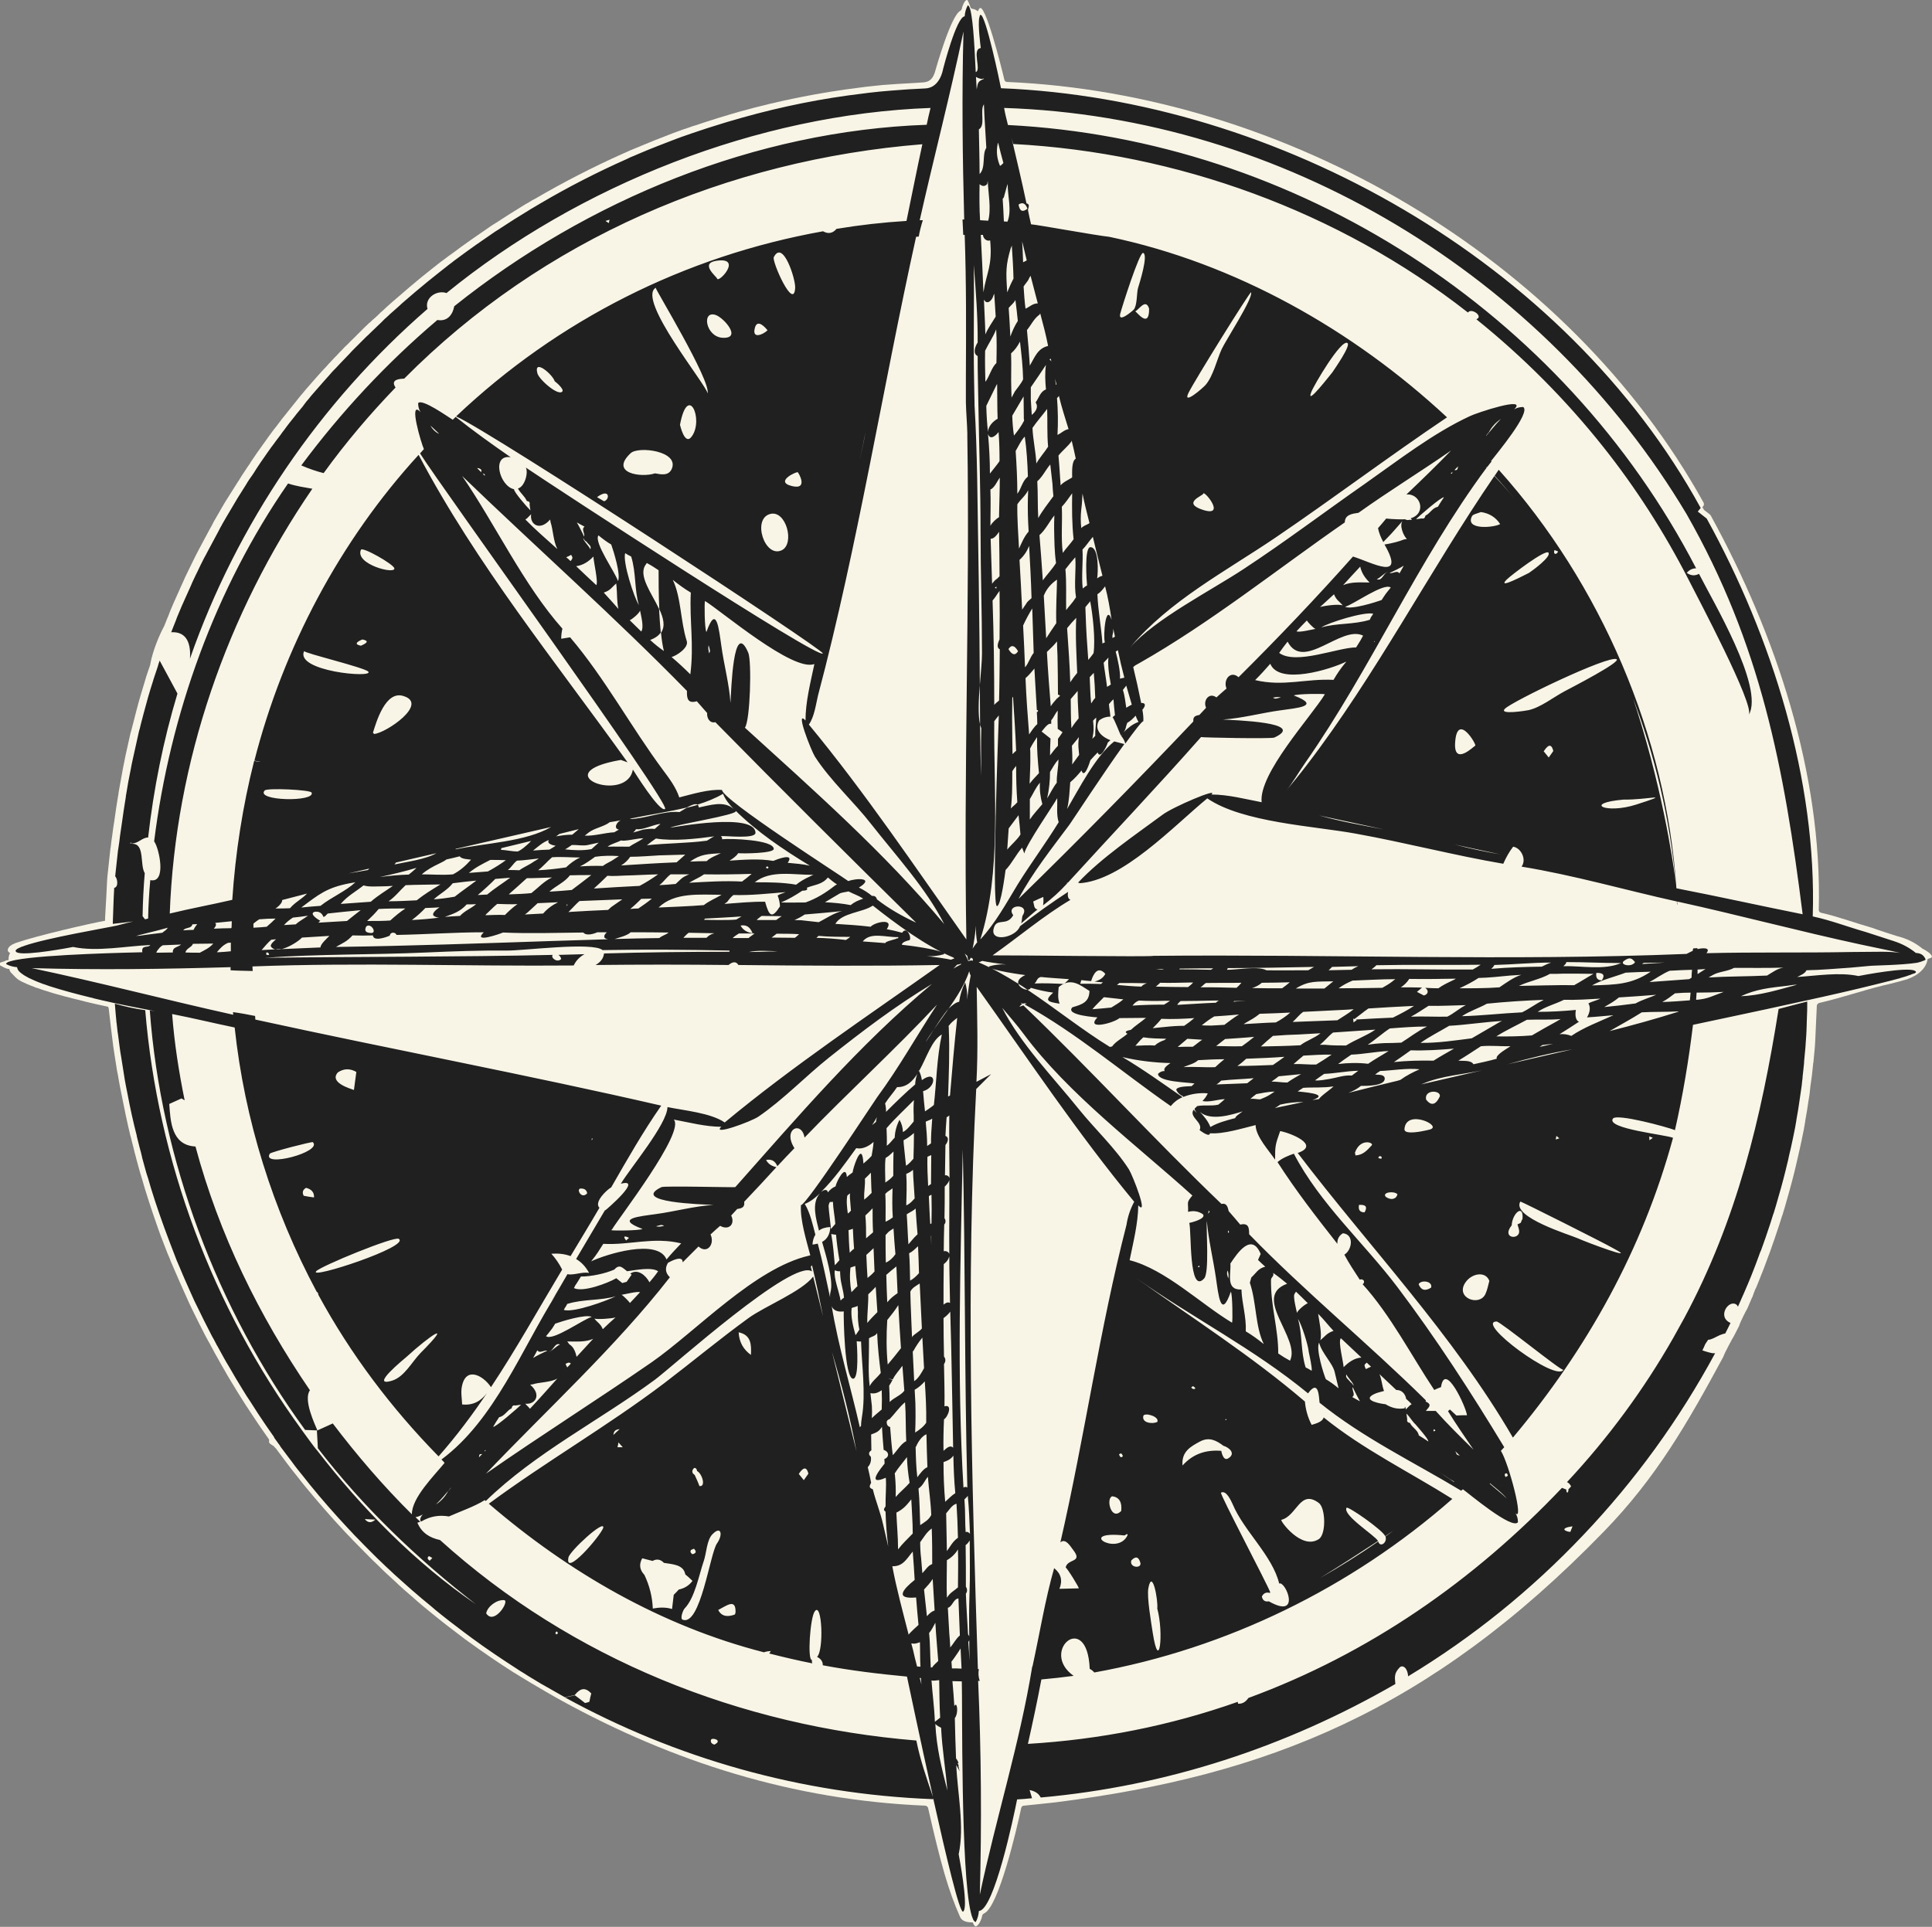<?xml version="1.0" encoding="utf-8"?>
<!-- Generator: Adobe Illustrator 26.3.1, SVG Export Plug-In . SVG Version: 6.00 Build 0)  -->
<svg version="1.1" id="Layer_1" xmlns="http://www.w3.org/2000/svg" xmlns:xlink="http://www.w3.org/1999/xlink" x="0px" y="0px"
	 viewBox="0 0 803.5 801.5" style="enable-background:new 0 0 803.5 801.5;" xml:space="preserve">
<rect x="0" y="0" width="803.5" height="801.5" fill="#808080" stroke="none"/>
<style type="text/css">
	.st0{fill:#F9F5E6;}
	.st1{fill:#202020;}
</style>
<g id="Layer_2_00000148639451972916346870000005717944856079796640_">
	<path class="st0" d="M802.9,398.5c-0.1,0-0.2,0.1-0.3,0.1c-0.2,0.1-0.4,0.1-0.6,0.2c-0.1,0-0.2,0.1-0.3,0.1c-0.1,0-0.1,5.3-8.2,8.3
		c-0.1,0.1-0.4,0.1-0.5,0.2c-1.1,0.3-2.3,0.6-3.6,1c-0.4,0.1-0.8,0.2-1.2,0.3c-1.5,0.4-3.1,0.8-4.9,1.2c-0.3,0.1-0.6,0.1-0.8,0.2
		c-7.8,1.9-16.1,4.8-25.9,7.1c-0.5,0.1-0.9,0.6-1,1.1c-0.1,3.3-0.7,14.5-0.7,15.3c-0.1,1.6-0.2,3.3-0.4,4.9
		c-0.1,1.1-0.2,2.2-0.3,3.2c0,0.2,0,0.3-0.1,0.5c-0.1,1-0.2,1.9-0.3,2.9c-0.1,0.9-0.2,1.8-0.3,2.7c-0.1,0.7-0.2,1.4-0.3,2.1
		c-0.2,1.4-0.4,2.7-0.5,4.1s-0.4,2.7-0.6,4.1c-0.1,0.7-0.2,1.4-0.3,2c-0.1,0.7-0.2,1.4-0.3,2c-0.2,1.3-0.5,2.7-0.7,4l0,0.2
		c-0.2,1.2-0.4,2.3-0.6,3.5c-0.3,1.5-0.6,2.9-0.9,4.4c-0.3,1.2-0.5,2.5-0.8,3.7c-0.3,1.2-0.5,2.3-0.8,3.5c-0.3,1.2-0.5,2.3-0.8,3.5
		c-0.2,0.8-0.4,1.7-0.6,2.5c-1.2,4.9-2.6,9.8-4,14.7c-0.3,1.1-0.7,2.2-1,3.3c-0.1,0.2-0.1,0.3-0.2,0.5c-0.4,1.4-0.9,2.8-1.3,4.1
		c-1.2,3.6-2.4,7.2-3.7,10.8c-0.3,0.7-0.5,1.4-0.8,2.1c-1,2.8-2.1,5.7-3.2,8.4c-0.5,1.2-0.9,2.3-1.4,3.5c-0.2,0.6-0.5,1.1-0.8,1.7
		c-0.1,0.4-0.3,0.9-0.5,1.3c-0.3,0.9-0.5,1.6-0.9,2.3c-0.6,1.4-1.2,2.8-1.8,4.2l-0.1,0.2c-0.5,0.7-3,5.8-3.2,6.7l-0.1,0.3
		c-0.7,1.4-1.4,2.8-2.1,4.1l-0.1,0.2c-0.5,0.7-3.9,7.1-4.2,8.1l-0.2,0.5c-14.9,27.6-27.9,50.3-49.7,72.7
		c-72.4,74.6-140.1,101.5-227.9,112.6c-1.9,0.2-10.1,1.1-13.3,1.4c-0.5,0-1,0.4-1.1,1c-1.8,8.6-9.4,41.2-15.4,43.8
		c-0.4,0.2-0.7,0.5-0.8,0.9c-0.3,1.7-1.4,4.1-2.6,4.5c-0.3,0.1-0.7-0.3-1-0.9c-0.1-0.2-0.2-0.4-0.3-0.7c-0.1-0.2-4.1,0.4-5.3-2.3
		c-4.9-11-8-22-13.3-45.3c-0.1-0.5-0.6-0.9-1.1-1c-55.4-2.3-105.2-18.4-151-43.5c-2.4-1.3-4.8-2.7-7.2-4.1c-1.9-1.1-3.9-2.3-5.8-3.4
		c-1.4-0.9-2.9-1.7-4.3-2.6c-1-0.6-2-1.3-3.1-1.9c-6.3-4-12.4-8.2-18.5-12.6c-1.2-0.8-2.3-1.7-3.5-2.6c-4-3-8-6.1-11.9-9.3
		c-1.3-1.1-2.6-2.1-3.9-3.2c-1.3-1.1-2.6-2.2-3.8-3.3c-1.3-1.1-2.5-2.2-3.8-3.3c-1.2-1.1-2.5-2.2-3.7-3.4c-1.2-1.1-2.5-2.3-3.7-3.4
		c-1.2-1.1-2.4-2.3-3.6-3.5c-1.2-1.1-2.4-2.3-3.6-3.5c-2.2-2.2-4.4-4.5-6.6-6.7c-0.7-0.8-1.5-1.6-2.2-2.3c-0.6-0.6-1.1-1.2-1.7-1.8
		c-5.5-5.9-10.8-12-16-18.3c-1.1-1.3-2.1-2.6-3.1-3.9c-1-1.3-2.1-2.6-3.1-3.9c-1-1.3-2-2.7-3-4c-1-1.3-1.9-2.6-2.9-3.9
		c0-0.1-0.1-0.1-0.2-0.2c-0.3-0.3-0.6-0.6-0.8-0.9c-0.1-0.1-0.2-0.2-0.3-0.2c-0.4-0.3-0.8-0.5-1.2-0.8c-0.4-0.3-0.6-0.8-0.5-1.2l0,0
		c0.1-0.3,0-0.7-0.2-0.9c-2.2-3.1-4.4-6.3-6.5-9.5c-1.1-1.7-2.2-3.3-3.3-5l0,0c-1.1-1.7-2.1-3.4-3.2-5.1c-0.9-1.5-1.9-3.1-2.8-4.6
		c-0.9-1.4-1.7-2.9-2.5-4.3c-0.1-0.2-0.2-0.3-0.3-0.5c-0.9-1.5-1.7-3-2.6-4.6c-0.8-1.4-1.6-2.8-2.3-4.2c-0.1-0.2-0.2-0.4-0.3-0.5
		c-0.4-0.8-0.8-1.6-1.3-2.4c-0.4-0.8-0.9-1.6-1.3-2.4c-0.9-1.8-1.8-3.5-2.7-5.3c-0.9-1.8-1.8-3.7-2.7-5.5c-0.9-1.8-1.7-3.6-2.5-5.4
		c-1.7-3.7-3.3-7.4-4.9-11.1c-0.4-0.9-0.8-1.9-1.2-2.8c0-0.1-0.1-0.1-0.1-0.2c-0.5-1.3-1-2.6-1.6-3.9c-0.5-1.3-1-2.6-1.5-3.9
		c-1.6-4-3-8.1-4.4-12.2c-1.2-3.5-2.3-7-3.4-10.5c-0.4-1.4-0.8-2.7-1.2-4.1c-0.4-1.4-0.9-2.9-1.3-4.4c-0.4-1.5-0.8-2.9-1.2-4.4
		l0-0.1c-0.4-1.4-0.8-2.9-1.1-4.3c-0.4-1.5-0.8-3-1.1-4.4c0-0.1,0-0.1-0.1-0.2c-0.7-2.9-1.4-5.9-2-8.8s-1.2-5.9-1.8-8.9
		c-0.2-1-0.4-2-0.6-3c-0.2-0.9-0.3-1.8-0.5-2.7c-0.2-1.3-0.4-2.5-0.7-3.8c-0.3-1.9-0.6-3.8-0.9-5.7c-0.2-1.5-0.5-3.1-0.7-4.6
		c-0.2-1.5-1.8-14.6-1.9-15.8l0,0c-0.1-0.2-0.2-0.4-0.2-0.6c-1.6-0.4-3.3-0.7-5-1.1c-0.6-0.1-1.1-0.3-1.7-0.4
		c-0.6-0.1-1.1-0.3-1.7-0.4c-0.5-0.1-1-0.2-1.6-0.4c-5.8-1.4-11.7-2.9-16.8-4.6c-0.3-0.1-0.6-0.2-0.9-0.3l-1.1-0.4
		c-0.3-0.1-0.6-0.2-0.9-0.3c0,0-0.1,0-0.1,0c-0.3-0.1-0.7-0.2-1-0.4c-2-0.7-3.7-1.5-5.2-2.2c-0.2-0.1-0.5-0.3-0.7-0.4
		c-1.4-0.7-2.7-2.3-3.4-3c-0.1-0.1-0.2-0.2-0.3-0.3c0,0,0,0,0,0c-0.1-0.1-0.2-0.2-0.3-0.4c-0.1-0.1-0.1-0.2-0.2-0.3c0,0,0,0,0-0.1
		c0-0.1-0.1-0.2-0.1-0.3c0-0.1-0.1-0.2-0.1-0.4c-1.6-0.1-3-1.1-4.5-1.9c0-0.1,0-0.1,0.1-0.2c0,0,0-0.1,0.1-0.1c0,0,0,0,0-0.1
		c0,0,0.1-0.1,0.1-0.1c0,0,0.1-0.1,0.2-0.1c0,0,0,0,0,0c0.1-0.1,0.2-0.1,0.3-0.2c0.3-0.1,0.6-0.2,0.9-0.3c0.1,0,0.2-0.1,0.3-0.1
		c0.1,0,0.2-0.1,0.4-0.1c0.3-0.1,0.6-0.4,0.9-0.4c0.3-0.1,0.6-0.1,0.9-0.2c-0.1-1.1,0.1-1.9,0.6-2.9c0,0,0,0,0,0
		c-0.1,0-0.1,0-0.2-0.1c-0.1-0.1-0.2-0.1-0.3-0.2c0,0-0.1-0.1-0.1-0.1c0,0-0.1-0.1-0.1-0.1c-0.1-0.1-0.2-0.2-0.2-0.3
		c0,0-0.7-1.8,2.9-3.2c0.2-0.1,0.3-0.1,0.5-0.2c8.7-3,30.4-8,37-9.2c0-0.1,0-0.4,0-1c0.1-2.7,0.5-7.8,0.7-12.8
		c0.1-2.3,0.2-4.2,0.3-4.9c0.4-3.7,0.8-7.4,1.2-11.1c0-0.2,0-0.3,0.1-0.5c0.2-1.8,0.4-3.5,0.7-5.3c0.2-1.9,0.5-3.7,0.8-5.6
		c0.5-3.6,1-7.1,1.6-10.6c0.1-0.5,0.2-0.9,0.2-1.4c0.6-3.4,1.2-6.7,1.8-10c0.4-1.8,0.7-3.6,1.1-5.5c0.2-0.9,0.4-1.8,0.6-2.7
		c0.4-1.8,0.8-3.6,1.2-5.4c0.2-0.9,0.4-1.8,0.7-2.7c0.2-0.9,0.5-1.8,0.7-2.7c0.4-1.6,0.8-3.1,1.2-4.7c1.2-4.7,2.6-9.3,4-13.9
		c0-0.1,0.1-0.3,0.1-0.4c0.3-0.9,0.6-1.8,0.9-2.7c0.3-0.9,0.6-1.7,0.9-2.6c0-0.1,0-0.1,0-0.2c1-5.7,3.9-12.4,5.8-15.9c0,0,0,0,0,0
		c0.4-1,0.8-2,1.2-3c0.4-0.9,0.8-1.9,1.1-2.8c0.4-1,0.9-2.1,1.3-3.1c0.4-0.9,0.8-1.8,1.2-2.7c0.5-1,0.9-2.1,1.4-3.1
		c0.4-1,0.9-2,1.3-2.9c0.4-1,0.9-1.9,1.3-2.9c0.5-1,0.9-1.9,1.4-2.9c0.9-1.9,1.9-3.8,2.8-5.7c0.5-1,1-1.9,1.5-2.9
		c0.5-0.9,1-1.9,1.5-2.8c0.5-0.9,1-1.9,1.5-2.8c0.5-0.9,1-1.9,1.5-2.8c0.5-0.9,1-1.7,1.4-2.6c0.1-0.1,0.1-0.3,0.2-0.4
		c0.5-0.9,1-1.7,1.5-2.6c0.5-0.9,1.1-1.8,1.6-2.8c0.5-0.9,1.1-1.8,1.6-2.7c0.6-0.9,1.1-1.8,1.7-2.7c0.6-0.9,1.1-1.8,1.7-2.7
		c0.6-0.9,1.1-1.8,1.7-2.7c0.6-0.9,1.2-1.8,1.7-2.7c0.6-0.9,1.2-1.8,1.8-2.7c0.5-0.8,1.1-1.7,1.7-2.5c0.1-0.1,0.2-0.2,0.2-0.4
		c0.6-0.8,1.1-1.7,1.7-2.5c0.6-0.9,1.2-1.8,1.8-2.6c0.6-0.8,1.1-1.6,1.7-2.4c0.1-0.2,0.2-0.3,0.3-0.4c0.6-0.8,1.1-1.6,1.7-2.4
		c0.6-0.9,1.3-1.7,1.9-2.6c0.6-0.8,1.2-1.6,1.8-2.3c0.7-0.9,1.4-1.9,2.1-2.8c0.7-0.8,1.3-1.7,2-2.5c0.7-0.8,1.3-1.7,2-2.5
		c0.7-0.8,1.3-1.7,2-2.5s1.3-1.7,2-2.5c0.7-0.8,1.4-1.6,2.1-2.5c0.7-0.8,1.4-1.6,2.1-2.4c0.7-0.8,1.4-1.6,2.1-2.4
		c0.8-0.9,1.7-1.9,2.5-2.8c0.6-0.6,1.2-1.3,1.8-1.9c0.7-0.8,1.4-1.6,2.2-2.4c0.7-0.8,1.5-1.6,2.2-2.3c0.7-0.8,1.5-1.6,2.2-2.3
		c0.7-0.8,1.5-1.6,2.3-2.3c0.7-0.8,1.5-1.5,2.2-2.2c0.7-0.7,1.4-1.4,2.1-2.1c0.1-0.1,0.2-0.2,0.3-0.3c0.7-0.7,1.4-1.4,2.1-2.1
		c0.7-0.7,1.5-1.4,2.2-2.1c0.1-0.1,0.2-0.2,0.3-0.2c0.7-0.7,1.4-1.4,2.2-2c0.8-0.7,1.6-1.5,2.3-2.2c0.8-0.7,1.6-1.4,2.4-2.2
		c0.9-0.8,1.8-1.6,2.7-2.4c0.7-0.6,1.4-1.2,2.1-1.8c3.2-2.8,6.5-5.6,9.8-8.3c0.8-0.7,1.7-1.3,2.5-2c0.8-0.7,1.7-1.3,2.5-2
		c0.9-0.7,1.9-1.5,2.8-2.2c0.8-0.6,1.5-1.1,2.3-1.7c0.9-0.7,1.7-1.3,2.6-1.9c5.2-3.9,10.5-7.6,15.8-11.2c0.8-0.6,1.7-1.1,2.5-1.6
		c3.7-2.4,7.4-4.8,11.2-7.1c0.8-0.5,1.6-1,2.4-1.4c0.9-0.6,1.8-1.1,2.8-1.6c11.8-6.9,23.9-13.1,36.4-18.7c1-0.4,2-0.9,2.9-1.3
		c0.7-0.3,1.4-0.6,2.2-0.9c5.2-2.2,10.4-4.3,15.7-6.3c0.6-0.2,1.3-0.5,1.9-0.7c1.5-0.6,3.1-1.1,4.6-1.6c1-0.4,2-0.7,3-1
		c1-0.3,2-0.7,3-1c3.9-1.3,7.9-2.5,11.9-3.7c1-0.3,2.1-0.6,3.1-0.9c16.5-4.6,33.4-8,50.5-10.1c0.8-0.1,1.5-0.2,2.3-0.3
		c1.6-0.2,3.1-0.3,4.7-0.5c1.5-0.2,3.1-0.3,4.6-0.4c4.7-0.4,10.7-0.6,14.2-0.9c1.6-0.1,3.8-0.4,5-3.9c0.7-2.4,6.8-24,10.7-25.9
		c0.3-0.2,0.5-0.5,0.6-0.8c0.3-1.6,1.3-3.5,2-3.7c0.4-0.1,0.5,0.3,0.6,0.5c0,0.1,0.1,0.2,0.1,0.2c0.2,0.6,0.6,1.2,0.8,2.1
		c0.1,0.5,0.5,0.8,1,0.9c0.8,0.1,1.5,0.5,2.2,1c0-0.1,0-0.2,0.1-0.2c0-0.1,0-0.1,0.1-0.2c0-0.1,0.1-0.2,0.1-0.3
		c0-0.1,0.1-0.1,0.1-0.2c0,0,0.1-0.1,0.1-0.1c0,0,0.1,0,0.1-0.1c2.2-3.3,9.1,24,10.4,29.6c0.1,0.5,0.6,0.9,1.1,0.9
		c115.4,4.9,233,72.6,289.7,175c0.2,0.4,0.2,1-0.1,1.4c-0.1,0.2-0.3,0.3-0.4,0.5c0.2,0.3,0.3,0.5,0.5,0.8c0.1,0.2,0.2,0.4,0.4,0.5
		c0.8,0.6,1.6,1.2,2.3,1.8c0.1,0.1,0.2,0.2,0.3,0.4c27.1,49.4,46.4,107.4,44.9,164c0,0.6,0.4,1.1,1,1.2c7.1,1.6,14,4.2,21,6.2
		l0.3,0.1c1.2,0.5,11.6,3.9,11.7,3.8c3.4,1,6.4,2.6,9.1,4.8c0.1,0.1,0.1,0.1,0.2,0.1C803,396.4,804.3,398.1,802.9,398.5L802.9,398.5
		z"/>
</g>
<path class="st1" d="M796.8,396.4c-2.7-2.2-5.7-3.8-9.1-4.9l-11.7-3.8c-7.4-2.1-14.6-4.9-22.1-6.5c1.8-56.7-16.9-116.1-44.1-165.5
	c-1.2-1-2.5-1.9-3.7-2.9h0c-1.6,0.3-3.1,0.7-4.7,1c30.9,54.2,40.6,105.4,48.3,166.5c-17.5-3.5-35-7.4-52.5-10.8
	c-4.2-63.5-31.4-126.7-73.9-174.1c-0.6,0.8-1.1,1.7-1.7,2.5c2.9,3.1,5.6,6.3,8.3,9.5c-3.4-4-6.3-7.2-8.4-9.4
	c-27,39.5-49.2,82.7-78.3,120.6c-2.6,3.4-5.4,6.8-8.2,10.2c2.2-2.6,5.6-8.3,7.7-11.3c27.6-39.5,46.9-84.3,75.6-123
	c0,0-0.1-0.1-0.1-0.1c0-0.1,0.1-0.2,0.2-0.2c0,0,0.1,0.1,0.1,0.1c0.6-0.8,1.2-1.6,1.8-2.3c-0.1-0.1-0.1-0.2-0.2-0.2
	c2.2-2.9,16.7-20.2,13.4-22.5c-1.4,0-2.7,0.3-3.8,1c6-5.8-15.8,1.5-18.4,2.8c-15.3,7.1-29.8,18.4-43.6,28.1
	c-16.9,11.8-33.3,24.2-50.5,35.5c-13.8,9.1-36.7,20.7-47.3,32.7c16.5-19.6,39.8-31.7,60.6-45.8c24-16.3,47.2-33.8,71.3-50
	c-39.1-36.4-88-64.1-140.5-75.1c-5.7-0.6-29.7-5-32.5-5.2c-0.5-2-0.9-4.1-1.3-6c0.2-1,1-2.4-0.6-2.7c-1.9-9.1-4.1-18.2-6.2-27.2
	c0.2,0.8,0.5,1.7,0.7,2.5c68.1,3.6,135.4,28,189.1,70.1c1.4-2.1,6.6,1.6,3.5,2.8c19.5,15.7,37.2,33.5,52.7,53
	c13.6,17.1,25.5,35.7,35.5,55.2c3.8,7.5,27.6,52.3,25.1,56.4c6.6-11.5-15.3-47.9-20.7-58.7c-1.7,0.9-3.4,0.8-5.1-0.4
	c1-1.2,2.3-1.9,3.9-1.9C650.1,129.7,539.3,58.1,419.2,52c-0.6-2.4-1.2-4.7-1.6-7.1c116,3.7,224.6,69.8,283.8,168.9
	c1.6-0.3,3.1-0.7,4.7-1c0.1-0.1,0.2-0.3,0.3-0.4c0.3-0.4,0.7-0.8,0.9-1.1C651.1,108.8,531.5,41.3,416.3,36.7
	c-0.3-1.7-6.4-30.9-8.5-30.5c0,0-0.1,0-0.1,0c0,0-0.1,0.1-0.1,0.1c0,0-0.1,0.1-0.1,0.2c0,0.1-0.1,0.2-0.1,0.3c0,0,0,0.1,0,0.2
	c0,0.1,0,0.1-0.1,0.2c-0.7,3,0.5,12,0.6,12.8c-3.9,0.4,0.4,9.2-2.1,10c-0.2-2.5-0.6-16.6-1.8-23.7c-0.2-1.2-0.4-2.3-0.7-3
	c0-0.1-0.1-0.2-0.1-0.2c-0.1-0.2-0.1-0.3-0.2-0.4c-0.1-0.1-0.1-0.2-0.2-0.3c-0.1-0.1-0.2-0.2-0.3-0.2c-0.8,1.5-1.2,3-1.3,4.6
	c-3.4,0.1-9,22-9,22s-1.2,7.9-7.6,8c-4.7,0.2-9.4,0.5-14.1,0.9c-1.5,0.1-3.1,0.3-4.6,0.4c-1.5,0.2-3.1,0.3-4.6,0.5
	c-0.8,0.1-1.5,0.2-2.3,0.3c-17,2-33.8,5.4-50.2,10c-1,0.3-2,0.6-3.1,0.9c-4,1.1-7.9,2.4-11.8,3.6c-1,0.3-2,0.7-3,1c-1,0.3-2,0.7-3,1
	c-1.5,0.5-3.1,1.1-4.6,1.6c-0.6,0.2-1.2,0.5-1.9,0.7c-5.2,2-10.5,4-15.6,6.2c-0.7,0.3-1.4,0.6-2.1,0.9c-1,0.4-2,0.8-2.9,1.3
	c-12.4,5.5-24.5,11.7-36.2,18.6c-0.9,0.5-1.8,1.1-2.7,1.6c-0.8,0.5-1.6,0.9-2.3,1.4c-3.8,2.3-7.5,4.6-11.1,7
	c-0.8,0.5-1.6,1.1-2.5,1.6c-5.3,3.6-10.6,7.3-15.7,11.1c-0.9,0.6-1.7,1.3-2.5,1.9c-0.8,0.6-1.5,1.1-2.2,1.7
	c-0.9,0.7-1.9,1.5-2.8,2.2c-0.8,0.7-1.7,1.3-2.5,2c-0.8,0.7-1.7,1.3-2.5,2c-3.3,2.7-6.5,5.4-9.7,8.2c-0.7,0.6-1.4,1.2-2,1.8
	c-0.9,0.8-1.8,1.6-2.7,2.4c-0.8,0.7-1.6,1.4-2.3,2.1c-0.8,0.7-1.6,1.4-2.3,2.2c-0.7,0.7-1.4,1.3-2.1,2c-0.1,0.1-0.2,0.2-0.2,0.2
	c-0.7,0.7-1.5,1.4-2.2,2.1c-0.7,0.7-1.4,1.4-2.1,2c-0.1,0.1-0.2,0.2-0.3,0.3c-0.7,0.7-1.4,1.4-2.1,2.1c-0.7,0.7-1.5,1.5-2.2,2.2
	c-0.8,0.8-1.5,1.5-2.2,2.3c-0.7,0.8-1.5,1.5-2.2,2.3c-0.7,0.8-1.5,1.5-2.2,2.3c-0.7,0.8-1.4,1.5-2.2,2.3c-0.6,0.6-1.2,1.3-1.7,1.9
	c-0.8,0.9-1.7,1.9-2.5,2.8c-0.7,0.8-1.4,1.6-2.1,2.4c-0.7,0.8-1.4,1.6-2.1,2.4c-0.7,0.8-1.4,1.6-2,2.4c-0.7,0.8-1.4,1.6-2,2.5
	s-1.3,1.6-2,2.5c-0.7,0.8-1.3,1.6-2,2.5c-0.7,0.8-1.3,1.7-2,2.5c-0.7,0.9-1.4,1.8-2.1,2.8c-0.6,0.8-1.2,1.5-1.7,2.3
	c-0.6,0.8-1.3,1.7-1.9,2.5c-0.6,0.8-1.1,1.6-1.7,2.3c-0.1,0.1-0.2,0.3-0.3,0.4c-0.6,0.8-1.1,1.6-1.7,2.4c-0.6,0.9-1.2,1.7-1.8,2.6
	c-0.6,0.8-1.1,1.6-1.7,2.5c-0.1,0.1-0.2,0.2-0.2,0.3c-0.5,0.8-1.1,1.6-1.6,2.5c-0.6,0.9-1.2,1.8-1.8,2.6c-0.6,0.9-1.2,1.8-1.7,2.7
	c-0.6,0.9-1.1,1.8-1.7,2.7c-0.6,0.9-1.1,1.8-1.7,2.7c-0.5,0.9-1.1,1.8-1.6,2.7c-0.5,0.9-1.1,1.8-1.6,2.7c-0.5,0.9-1.1,1.8-1.6,2.7
	c-0.5,0.9-1,1.7-1.5,2.6c-0.1,0.1-0.2,0.3-0.2,0.4c-0.5,0.9-1,1.7-1.4,2.6c-0.5,0.9-1,1.9-1.5,2.8c-0.5,0.9-1,1.9-1.5,2.8
	c-0.5,0.9-1,1.9-1.5,2.8c-0.5,1-1,1.9-1.5,2.8c-1,1.9-1.9,3.8-2.8,5.7c-0.5,0.9-0.9,1.9-1.4,2.9c-0.5,1-0.9,1.9-1.3,2.9
	c-0.4,1-0.9,1.9-1.3,2.9c-0.5,1-0.9,2.1-1.4,3.1c-0.4,0.9-0.8,1.8-1.2,2.7c-0.4,1-0.9,2.1-1.3,3.1c-0.4,0.9-0.8,1.9-1.1,2.8
	c-0.4,1-0.8,2-1.2,3c0,0,0,0,0,0c-0.2,0.6-0.5,1.2-0.7,1.8c6.8-0.4,8.2,5.2,7.8,11c19.5-56,54.1-106.7,98.8-145.5
	c-1.4-4.6,3.9-8,7.9-6.6C240.7,77.1,314.9,47.5,387,44.9c-0.6,2.3-1.1,4.7-1.6,7c-71.2,2.5-141.1,31.2-196.5,75.5c0,0,0,0.1,0,0.1
	c-0.8,3.9-3.2,6.3-7,5.6c-21.1,17.9-40.1,38.3-56.6,60.5c3,1.3,6.1,2.4,9.3,3.2c9.1-12.6,19.2-24.5,29.9-35.6
	c-1.6-2.4-0.4-3.6,3.6-3.7c57.6-58.1,134.5-91,215.5-97.5c-2.3,10.6-4.4,21.3-6.6,31.9c-9.8,0.6-19.5,1.7-29.1,3.3
	c-1.6,1.9-3.5,2.2-5.6,1c-57.6,10.3-110.3,36.9-152.6,77c14.8,6.6,153.2,97.2,152.5,98.6c-1.5,2.8-111.7-69.3-123.5-77.3
	c1.1,2.2-0.5,8-3.3,8.7c1.3,2.3,2.7,3,3.7,5.2c0.8,0.1,1.3,0.4,1.2,1.3c-0.2-0.4,0.3,2.5,0.3,2.6c-1.3-1.2-7.1-7.9-6.8-8.8
	c-6-1.2-9.6-14.6-1.4-13.3c-7.8-5.4-15.5-10.9-22.9-16.8c-0.4,0.4-0.8,0.8-1.2,1.2c-2-1.2-12.9-9-14.4-6.9c0,1.4,0.3,2.7,1.1,3.8
	c-5.5-5.9,0.4,13.6,1.3,15.3c-0.5,0.6-1.1,1.2-1.6,1.8c8.4,13.5,104.5,146.1,101.9,147.9c-2.3,1.6-13.3-16.3-13.4-16.4
	c-2.5,14.5-37.4,1.6-5-4c1.1,0.4,2,0.7,2.8,1c-30-41.9-62.8-82.2-86.9-127.9c-32.7,35.7-56.3,80.3-68.3,127.2l2.6,0.5
	c-0.9,0-1.8-0.2-2.7-0.4c-4.8,18.9-7.8,38.3-9.1,57.8c-8.6,2-17.4,3.6-26,5.7c2.3-63,23.7-124.8,59.3-176.7
	c-3.3-0.6-6.9-1.1-10.1-2.2C89.5,244.8,70.7,297.2,64.1,350c2,2.5,5.4,17.6-1.6,16.1c-0.5,5.3-0.8,10.7-0.9,16
	c-0.5,0.1-0.9,0.2-1.3,0.3l-1-1.3c0.1-6,0.4-11.9,0.9-17.9c-2.1-3.5,0.1-12.1-5-12.2c0,0-0.1-0.1-0.2-0.2c-0.3,0-0.7,0-1.1-0.1
	l0.7-0.2c0,0,0.2,0.2,0.3,0.3c2.4,0.2,4.5-2.6,6.7-2.4c2.3-20.3,6.3-40.3,12.2-59.9c-3.1-5.7-5.3-9.9-7.4-13.7
	c-0.3,0.8-0.6,1.7-0.8,2.5c-0.3,0.9-0.6,1.8-0.9,2.7c-0.3,0.9-0.6,1.8-0.9,2.7c0,0.1-0.1,0.2-0.1,0.4c-1.5,4.6-2.8,9.2-4,13.8
	c-0.4,1.5-0.8,3.1-1.2,4.6c-0.2,0.9-0.4,1.8-0.7,2.7c-0.2,0.9-0.4,1.8-0.6,2.7c-0.4,1.8-0.8,3.6-1.2,5.4c-0.2,0.9-0.4,1.8-0.6,2.7
	c-0.4,1.8-0.8,3.6-1.1,5.4c-0.7,3.3-1.3,6.6-1.8,9.9c-0.1,0.5-0.2,0.9-0.2,1.4c-0.6,3.5-1.1,7-1.6,10.6c-0.3,1.8-0.5,3.7-0.8,5.5
	c-0.2,1.7-0.4,3.5-0.7,5.2c0,0.2,0,0.3-0.1,0.5c-0.4,3.7-0.8,7.3-1.2,11c0.9,0.9,1.5,4.3-0.3,4.8c0,0-0.1,0-0.1,0
	c-0.3,5-0.4,10-0.6,15h0c2.9-0.3,5.7-0.7,8.5-1h0v0c-2.3,0.5-4.5,1.1-6.8,1.7c-3.9,0.9-28.9,5.1-38.4,8.4c-0.2,0.1-0.3,0.1-0.5,0.2
	c-0.3,0.1-0.6,0.2-0.9,0.3c-0.1,0.1-0.3,0.1-0.4,0.2c-0.2,0.1-0.5,0.2-0.7,0.3c-0.3,0.2-0.6,0.3-0.8,0.5c0,0-0.1,0.1-0.1,0.1
	c-0.1,0.1-0.1,0.1-0.2,0.2c0,0.1-0.1,0.1-0.1,0.2c0,0,0,0.1,0,0.1c0,0,0,0.1,0,0.1c0,0.1,0.1,0.2,0.2,0.3c0,0,0.1,0.1,0.1,0.1
	c0,0,0.1,0.1,0.1,0.1c0.1,0.1,0.2,0.1,0.3,0.1c0.1,0,0.1,0,0.2,0.1c4.1,1.2,21.5-2.1,23-2.4c10,2.1,22.1-0.4,32.1-0.8
	c-0.9,1.4-3.8-0.3-3.3,3c-3.5,0.1-40.1,0.8-52.6,3.2c-0.3,0.1-0.6,0.1-0.9,0.2c-0.3,0.1-0.5,0.1-0.8,0.2c-0.1,0-0.2,0.1-0.4,0.1
	c-0.1,0-0.2,0.1-0.3,0.1c-0.4,0.1-0.7,0.2-0.9,0.3c-0.1,0-0.2,0.1-0.3,0.2c0,0,0,0,0,0c-0.1,0-0.1,0.1-0.2,0.1c0,0-0.1,0.1-0.1,0.1
	c0,0,0,0,0,0.1c0,0-0.1,0.1-0.1,0.1c0,0.1,0,0.1-0.1,0.2c1.5,0.8,3,1.2,4.6,1.3c0,0.1,0,0.2,0.1,0.4c0,0.1,0.1,0.2,0.1,0.3
	c0,0,0,0,0,0.1c0,0.1,0.1,0.2,0.2,0.3c0.1,0.1,0.2,0.2,0.2,0.4c0,0,0,0,0,0c0.1,0.1,0.2,0.2,0.3,0.3c0.7,0.7,1.8,1.5,3.1,2.2
	c0.2,0.1,0.5,0.2,0.7,0.4c1.5,0.7,3.2,1.5,5.1,2.2c0.3,0.1,0.6,0.2,1,0.4c0,0,0.1,0,0.1,0c0.3,0.1,0.6,0.2,0.9,0.3l1.1,0.4
	c0.3,0.1,0.6,0.2,0.9,0.3c5,1.6,10.9,3.2,16.7,4.6c0.5,0.1,1,0.2,1.5,0.4c0.6,0.1,1.1,0.3,1.7,0.4c0.6,0.1,1.1,0.3,1.7,0.4
	c1.7,0.4,3.3,0.7,4.9,1.1c8,1.7,14.7,2.9,17.1,3.4c-0.7-0.1-1.5-0.2-2.2-0.3c4.6,62.1,28,124.4,64.6,174.5l5.1,0.2
	c-0.9-2.3-6-12.7-3.1-16.7c-21.3-31.2-37.8-64.9-47.6-101.4c-10-0.5-10.4-10.5-10.9-17.7c1.7-0.8,3.4-1.5,5.1-2.3
	c0.4,0.3,0.9,0.5,1.3,0.8c-2.4-11.8-4.3-23.9-5.2-35.9c8.7,1.7,17.3,3.8,26,5.6c4.1,38.4,15.9,75.9,34.1,109.9
	c0.5,0.3,0.7,0.8,0.7,1.3c13.4,24.7,30.4,47.2,50,67.2c7.4-8.4,14-17.2,20.1-26.3c-2.4,3.1-5.5,5.2-10.3,4.7
	c-0.1-2.5-0.6-5.1-0.1-7.5c1.7-8.6,9-4.4,12.1,0.3c10.5-15.8,19.7-32.4,29.6-48.9c-1.2-2.4-2.7-4.6-4.5-6.6c3-0.2,5.6,0.1,8,1
	c4-6.7,8.1-13.4,12-20.1c-2.4-2.4,3.2-7.6,4.9-8.5c6.6-11.5,13.2-23.1,20.8-34c-56-12.9-112.6-23.5-168.8-35.8c0-0.5-0.1-1-0.1-1.5
	c-3-0.6-6.1-1.2-9.2-1.6l0.1,1.1c-28-6.2-55.7-13.5-83.8-19.4c27.5,0.8,55.2,0.4,82.7-0.4c0,0.4,0,0.8,0,1.3c3,0.2,6.1,0.2,9.2,0.3
	c0-0.6-0.1-1.2-0.1-1.9c44.5-1.7,89.1,0,133.6-0.4c1-2.1,2.5-3.6,4.5-4.7c-3.6,0.1-7.2,0.2-10.9,0.3c0.6,0.3,1,0.9,1.2,1.7
	c-1.7,1.8-4.6-0.7-3.5-1.7c-39.9,0.9-79.8,0.7-119.7,1.2c22.3-1.6,44.7-1.2,67-2.2c11.2-0.5,22.3-0.9,33.5-0.8
	c6.8,0.1,35.8-3.7,39.9-0.2c17.6-0.3,35.2-0.2,52.8,0.2c0,0.2,0,0.3,0,0.5c-17.4,0-34.8,0.2-52.2,0.7c-0.2,2-1.4,3.6-3.5,4.8
	c18.5-0.2,36.9-0.2,55.3,0c1.8-1.5,3.2-1.5,4.1,0c27.9,0.3,55.8,0.5,83.7,0c-29.9,21.2-61.1,42-89.4,65.5c-5.8-4-17.1-5-23.8-6.4
	c-0.1,7.1-15.6,25.5-19.4,31.9c9.6-2.6-6.2,10.9-6.4,11c-0.1,0-0.2,0-0.2,0c-4,6.8-8,13.5-12,20.3c2.2,1.3,4,3.2,5.4,5.8
	c-2.9-0.6-6.5,1.1-9,0.5c-2.2,3.9-4.5,7.7-6.8,11.6l2.2-3.4c-14.4,22.8-25.6,52.4-47.8,68.9c0.5,0.5,0.9,0.9,1.3,1.4
	c-4.2,5.2-13.7,14.5-13.6,21.4c-11.9-11.8-22.8-24.5-32.9-37.8c-2.2,1-4.4,2-6.6,3c0.1,2.4,0.3,4.9,0.4,7.3
	c18.9,24.6,41.2,45.9,65.7,64.9c-25.2-17.2-47.5-40-66.1-64.1h0c-0.6-0.5-5.2-6.9-6.3-8.4h0c0,0,0-0.1-0.1-0.1
	c-0.1-0.1-0.1-0.2-0.1-0.2C88.5,543.9,65.6,483,60.4,420.2c-4.3-0.6-8.5-1.5-12.6-2.7c0,0.2,0,0.3,0,0.5l0,0
	c0.1,1.2,0.2,2.4,0.3,3.6c0.1,1.1,0.2,2.1,0.3,3.2c0,0.3,0,0.5,0.1,0.8c0.1,0.6,0.1,1.2,0.2,1.8c0.1,1,0.2,2,0.4,3.1
	c0.2,1.5,0.4,3.1,0.6,4.6c0.2,1.5,0.4,3.1,0.7,4.6c0.3,1.9,0.6,3.8,0.9,5.7c0.2,1.3,0.4,2.5,0.6,3.8c0.2,0.9,0.3,1.8,0.5,2.7
	c0.2,1,0.4,2,0.6,3c1.1,5.9,2.4,11.8,3.9,17.6c0,0.1,0,0.1,0,0.2c0.4,1.5,0.7,2.9,1.1,4.4c0.4,1.4,0.8,2.9,1.1,4.3l0,0.1
	c0.4,1.5,0.8,2.9,1.2,4.4c0.4,1.5,0.8,2.9,1.3,4.3c0.4,1.4,0.8,2.7,1.2,4.1c1.1,3.5,2.2,7,3.4,10.4c1.4,4.1,2.9,8.1,4.4,12.1
	c0.5,1.3,1,2.6,1.5,3.9c0.5,1.3,1,2.6,1.5,3.9c0,0,0,0.1,0.1,0.2c0.4,0.9,0.8,1.9,1.2,2.8c1.5,3.7,3.2,7.4,4.8,11
	c0.8,1.8,1.6,3.6,2.5,5.3c0.9,1.8,1.8,3.7,2.7,5.5c0.9,1.8,1.8,3.5,2.7,5.3c0.4,0.8,0.8,1.6,1.3,2.4c0.4,0.8,0.8,1.6,1.2,2.3
	c0.1,0.2,0.2,0.4,0.3,0.5c0.8,1.4,1.5,2.8,2.3,4.2c0.8,1.5,1.7,3,2.6,4.5c0.1,0.2,0.2,0.3,0.3,0.5c0.8,1.4,1.7,2.9,2.5,4.3
	c0.9,1.5,1.9,3.1,2.8,4.6c1,1.7,2.1,3.4,3.2,5l0,0c1.1,1.7,2.1,3.3,3.2,5c2.2,3.3,4.4,6.6,6.7,9.8c0,0,0,0,0,0.1c0,0,0,0,0,0.1
	c0.7,1,1.4,1.9,2.1,2.9c0.2,0.2,0.4,0.5,0.5,0.8c1,1.3,2,2.7,3,4c1,1.3,2,2.6,3,4c1,1.3,2,2.6,3.1,3.9c1,1.3,2.1,2.6,3.1,3.9
	c5.1,6.3,10.4,12.3,15.9,18.2c0.6,0.6,1.1,1.2,1.7,1.8c0.7,0.8,1.5,1.6,2.2,2.3c2.2,2.3,4.4,4.5,6.6,6.7c1.2,1.2,2.3,2.3,3.5,3.4
	c1.2,1.2,2.4,2.3,3.6,3.4c1.2,1.1,2.4,2.3,3.7,3.4c1.2,1.1,2.5,2.2,3.7,3.3c1.2,1.1,2.5,2.2,3.8,3.3c1.3,1.1,2.5,2.2,3.8,3.2
	c1.3,1.1,2.6,2.1,3.8,3.2c3.9,3.2,7.8,6.2,11.8,9.2c1.2,0.9,2.3,1.7,3.5,2.6c6,4.4,12.1,8.5,18.3,12.5c1,0.7,2,1.3,3,1.9
	c1.4,0.9,2.8,1.8,4.2,2.6c1.9,1.2,3.8,2.3,5.8,3.4c2.4,1.4,4.8,2.7,7.2,4.1c1.4-0.3,2.8-0.6,4.1-0.9c2.5-3.1,4.5-3.2,6.9-0.7
	c-0.4,1.5-0.5,2-0.8,3.5c-0.6,0.2-1.2,0.4-1.8,0.5v0c-1.4-1.1-2.8-2.2-4.2-3.2c-1.4,0.3-2.8,0.6-4.1,0.9
	c45.8,25.1,97.7,40.2,153.2,42.3c0-0.2-0.1-0.4-0.1-0.5c0,0.2,0.1,0.3,0.2,0.5c0,0,0,0,0,0.1l-0.1,0c5.3,23.8,10.8,46.9,12.3,46.7
	c0,0,0.1,0,0.1-0.1c0,0,0.1-0.1,0.1-0.1c0.1-0.1,0.2-0.2,0.2-0.3c1.6-3.3-1.9-21.8-2.2-23.4c2.5-11.6-0.5-25.4-1-37.1
	c0.4,0.8,0.9,1.6,1.4,2.5c0.1-0.2-0.2-0.5-0.2-0.7c-0.1-0.6-0.3-1.4-0.3-1.4c0.2-0.3,0-0.7-0.2-0.8c0,0,0,0.1,0,0.1
	c-0.4-0.3-0.2-0.2,0-0.1c0-0.1-0.1-0.3-0.1-0.5c-0.1-0.1-0.1-0.1,0-0.1c0,0,0,0,0,0.1c0,0,0.1,0.1,0.3,0.2c0.1-0.5-0.7-1.7-1-2.1
	c-0.2-5.6-0.4-11.1-0.5-16.7c1.7-2.3,0.9-7.3-0.2-5c-0.2-3.5-0.5-7-0.8-10.4c1.3,0,2.6,0.1,3.9,0.1c0.3,8.2-0.5,79.2,3.8,96.3
	c0.1,0.4,0.2,0.7,0.3,1.1c0,0.1,0.1,0.2,0.1,0.3c0.1,0.3,0.2,0.5,0.3,0.8c0.1,0.2,0.2,0.5,0.3,0.7c0.3,0.5,0.6,0.8,1,0.9
	c0.8-1.5,1.2-3,1.3-4.6c6.3-0.2,14.5-39.3,15.9-46.4c2.1-0.1,4.2-0.3,6.2-0.5c-0.3-1.2-0.7-2.3-1-3.4c2.5,0.5,3.8,1.6,4.5,2.9
	c0,0,0,0.1,0.1,0.1c0,0,0,0.1,0.1,0.1c52.3-4.7,102-21,147.4-47.2c0,0,0-0.1,0-0.1c-0.3-3.1-0.4-4.4,1.7-6.7
	c1.4-1.5,3.5,0.3,3.6,3.6h0v0c26.8-16.2,51.3-36,72.8-58.7c21.5-22.6,40-48.1,54.9-75.7c-0.3,0-0.6,0-0.9,0c-0.1,0-0.3,0-0.5-0.1
	c-0.2,0-0.3,0-0.5-0.1c-0.1,0-0.2,0-0.4-0.1c-0.3,0-0.5-0.1-0.8-0.2c-0.7-0.2-1.5-0.4-2.2-0.7c0.4-0.8,0.8-1.6,1.2-2.6
	c0.4-0.6,0.8-1.2,1.2-1.8c1.4,0,3-1.1,4.8-1.9c0.2-0.1,0.4-0.2,0.6-0.2c0.2-0.1,0.5-0.2,0.7-0.3c0.2,0,0.4-0.1,0.5-0.1
	c0.2-0.1,0.4-0.1,0.5-0.1c0.8-1.5,1.5-3,2.2-4.4c-5.9-2.6-0.5-10.2,2.6-7.5c0,0,0.1,0.1,0.1,0.1c0,0,0.1,0.1,0.1,0.2
	c0.1,0.1,0.2,0.3,0.3,0.4c0.6-1.4,1.3-2.8,1.9-4.3c0.2-0.4,0.3-0.7,0.5-1.1c0.5-1.2,1-2.3,1.5-3.5c0.1-0.2,0.2-0.5,0.3-0.7
	c0.5-1.1,0.9-2.3,1.4-3.4c1.1-2.8,2.2-5.6,3.2-8.4c0.2-0.7,0.5-1.4,0.8-2c1.3-3.5,2.5-7.1,3.7-10.7c0.4-1.4,0.9-2.7,1.3-4.1
	c0-0.2,0.1-0.3,0.2-0.5c0.3-1.1,0.7-2.2,1-3.3c1.4-4.8,2.8-9.7,4-14.6c0.2-0.8,0.4-1.7,0.6-2.5c0.3-1.2,0.6-2.3,0.8-3.5
	c0.3-1.1,0.5-2.3,0.8-3.4c0.3-1.2,0.5-2.5,0.8-3.7c0.3-1.5,0.6-2.9,0.9-4.4c0.2-1.2,0.4-2.3,0.6-3.4l0-0.2c0.2-1.3,0.5-2.7,0.7-4
	c0.1-0.7,0.2-1.4,0.3-2c0.1-0.7,0.2-1.4,0.3-2c0.2-1.4,0.4-2.7,0.6-4.1c0.2-1.3,0.4-2.7,0.5-4c0.1-0.7,0.2-1.4,0.2-2
	c0.1-0.9,0.2-1.8,0.3-2.7c0.1-1,0.2-1.9,0.3-2.9c0-0.2,0-0.3,0-0.5c0.1-1.1,0.2-2.1,0.3-3.2c0.2-1.6,0.3-3.3,0.4-4.9
	c0.1-0.9,0.1-1.9,0.2-2.8c0-0.7,0.1-1.3,0.1-2c0-1,0.1-1.9,0.1-2.9c0-0.1,0-0.2,0-0.3c0-1,0.1-1.9,0.1-2.9c0.1-1.7,0.1-3.4,0.1-5.1
	c0-0.3,0-0.6,0-0.9c-4,1-8,2.1-11.9,3.1c-7.2,45.3-17.3,87.7-39.2,128.5c0.2,0,0.1,0,0,0c-0.7,1.3-3.9,7.1-4.6,8.3
	c-12.3,21.6-27.2,41.8-44.2,60c0.8,0.4,1.3,1,1.7,1.8c-0.4,0.4-0.7,0.8-1.1,1.2c0,1.7-0.9,1.9-0.9,0.1c-0.9-0.3-0.9-0.4-1.8-0.7
	c-36.6,38.6-80.3,69-130.4,87.4c-1,1.4-2.2,2.5-4.3,2.4c-0.1-0.3-0.1-0.5-0.1-0.8c-28.3,10-57.4,15.7-87.3,17.5
	c2-8.9,3.9-17.8,5.6-26.8c4.5-0.4,9-0.9,13.4-1.5c-14.4-10.2,5.7-27.6,6.7-2.9c0.8,0.4,1.4,0.9,1.9,1.5
	c55.1-9.9,106.9-35.3,148.9-72.2c-17.8-11.2-37.1-20.6-53.5-33.9c-0.4,1.7-2.9,2.5-5,3.1c-1.6-3.1-2.5-6.3-2.8-9.7
	c-22.2-19-46.4-34.4-70.2-51.4c23.5,16.6,48.9,29.4,71.5,48c4.5-6.2,4.5,1.6,4.8,3.9c18.2,14.7,39,24.6,58.9,36.6
	c0.2-0.2,0.4-0.4,0.7-0.6c2.4,1.7,20.5,17,22.9,13.7c0-1.4-0.3-2.7-1.1-3.8c3.8,4.1-2.7-20.7-6-25.9c0.5-0.5,0.9-1,1.4-1.5
	c-13.8-22.8-28.4-45.4-44.5-66.7c-14.1-18.6-32.1-34.5-43-55.4c-2.5,0.9-4.8,1.8-6.8,3.5c7.7,12,16.1,22.8,24.9,34
	c-0.1-2,0.7-3.4,2.3-4.4c4.8,0.5,3.8,7,0.6,8.9c1.9,3.6,4.2,7,6.4,10.4c0.7-0.3,1.2-0.1,1.7,0.4c0.2,0.6,0.1,1.1-0.5,1.5
	c11.6,12.8,20.2,29.6,29.8,44c0.9-0.5,1.8-0.8,2.8-1.2c1.6-11,10.5,8.5,10.8,11.7c-1.5,0-2.9,0-4.4,0.1c-0.9-0.8-1.8-1.7-2.7-2.5
	c-0.5,0.4-0.3,0.3-0.8,0.7c3.4,5.5,7,10.7,10.6,16c-5.3-5.2-10.7-10.5-15.7-16.1c-1.4,0-2.8,0-4.1,0c0.9-1.3,3-2.6-0.1-3.9
	c0-0.2,0.1-0.3,0.1-0.5c-23.9-23.6-50.1-45-73.5-69.1c0-2.7-0.2-4.8-3.7-4c-1.6-1.9-3.2-3.8-4.8-5.6c-0.4-1.7-0.8-3.5-3-3
	c-28.1-26.9-54.4-55.8-82.4-82.6c-0.5,0.2-1,0.4-1.6,0.6c0.3-0.5,0.6-0.9,1.1-1.1c-0.2-0.2-0.5-0.5-0.7-0.7c0.3,0.2,0.7,0.4,1,0.5
	c0.5-0.2,1-0.2,1.6,0c-0.3,0.1-0.6,0.2-0.9,0.3c21.6,11.9,40.5,28.2,60.8,42.3c1.2-1.5,2.8-2.8,4.9-3.7c-8.2-5.7-16.4-11.6-25-16.7
	c6.1,1.5,13.7,2.4,20,2.5c-0.6,0.5-3.3,2-2.4,3.3c-1.1,0-2,0.4-2.8,1.2c0.1,3.4,12.5,3.5,15.2,4c-0.4,0.3-0.8,0.7-1.2,1.1
	c-1.2,0.1-6.4,0-6.4,1.6c0.6,1.2,1.5,2.1,2.8,2.6c0,0.1,0,0.2,0.1,0.3c3.3-1.3,6.7-1.8,10.2-1.5c-0.5,1.2-1.3,2.2-2.2,3.2
	c3,0.6,6.3-0.7,9.3-0.8c-0.9,0.8-1.8,1.6-2.7,2.3c-3,0.7-5.7,0-8.8,0.6c-0.4,0.4-0.8,0.8-1.1,1.1c0,0.5,0.6,1.3,0.9,1.7
	c-0.4-0.4-0.9-0.8-1.3-1.3c-2.1,3.1,4.1,5.2,2.5,8.5c0.4,0.3,4.2,3.2,4.3,1.3c5.7,0.4,13.3-2,19-3.4c0,4.7,5.7,10.8,8.1,14.4
	c0-5.6,0-6,2.1-11.9c4.1,0.7,17,5.8,7.3,9.1c29.9,39.3,64.6,75.5,89.5,118.4c30.8-36.7,54-78.3,66.6-124.7c-3-1.3-28-3.8-25-8
	c1.6-2.2,22.5,3.5,25.8,4.8c3.3-14.5,5.7-29,7.5-43.8c2.1-0.5,24.9-5.2,47.4-10.2c10.1-2.2,20.1-4.5,28.1-6.5
	c0.3-0.1,0.6-0.1,0.8-0.2c1.7-0.4,3.3-0.8,4.8-1.2c0.4-0.1,0.8-0.2,1.2-0.3c1.2-0.3,2.3-0.6,3.4-0.9c0.2,0,0.4-0.1,0.6-0.2
	c1.5-0.4,2.8-0.8,3.8-1.2c0.4-0.1,0.7-0.2,1-0.4c0.1,0,0.3-0.1,0.4-0.1c0.2-0.1,0.3-0.1,0.5-0.2c0,0,0,0,0.1,0
	c0.1,0,0.2-0.1,0.2-0.1c0.1-0.1,0.2-0.2,0.3-0.2c0.1-0.1,0.1-0.1,0.1-0.2c0,0,0-0.1,0-0.1c0-0.1,0-0.1-0.1-0.2c0,0,0-0.1-0.1-0.1
	c0,0-0.1-0.1-0.1-0.1s-0.1-0.1-0.2-0.1c-3.1-1.7-21.9,1.9-23.4,2.2c-7.8-1.7-17.6-0.1-25.5,0.4c1.2-0.6,3.3-1.4,3.9-2.8
	c6.2-0.1,12.3-0.7,18.5-1.1l7.6-0.7c1.2-0.2,13.4-0.3,19.7-1.3c0.1,0,0.3,0,0.4-0.1c0.3,0,0.5-0.1,0.8-0.2l0.4-0.1
	c0.1,0,0.2,0,0.2-0.1c0.2,0,0.4-0.1,0.6-0.2c0.1,0,0.2-0.1,0.3-0.1c0.1,0,0.2-0.1,0.3-0.1c0.1,0,0.1-0.1,0.2-0.1
	c0.1,0,0.1-0.1,0.2-0.1c0.1,0,0.1-0.1,0.2-0.1c0.1-0.1,0.1-0.1,0.1-0.2c0,0,0-0.1,0-0.1C799.9,396.9,798.4,396.5,796.8,396.4z
	 M619.2,179.8c1.2-2.3,2.9-4.1,5-5.5c-2.2,2.2-4.1,4.7-6.1,7c0,0-0.1,0-0.1,0C618.3,180.8,618.8,180.3,619.2,179.8z M545.3,163.2
	c1-2.8,12.5-22.3,15.1-20.5c1.5,1-5.3,10.7-6.3,12.2C553.6,155.4,543,169.3,545.3,163.2z M253.2,92.8l-1.4-0.9l1.7-0.5L253.2,92.8z
	 M321.8,107c3.8-7.6,9.1,9.1,8.9,12.7C330.2,129.6,321,108.8,321.8,107z M297.8,108.5c11.5-1.8,0.8,9.7,0.4,7.3
	C298,115.1,291,109.6,297.8,108.5z M233.9,162.8c-1.6,2.2-9.7-4.9-10.4-7.5c-1.7-6.4,6.4,0.5,7.2,3.3
	C231.2,158.9,234.6,161.8,233.9,162.8z M251.2,208.5L251.2,208.5c-1-0.6-1.9-1.1-2.9-1.7C253.7,202.8,253.7,207.9,251.2,208.5z
	 M279.4,195c-1.3,3-4.3,2.4-7,1.9c-5.6,1.9-19.1,0-10.1-8.4C265.5,185.5,282.5,187.6,279.4,195z M287.8,181.4
	c-3.1,4.6-5.1-5.3-5-4.7C286.1,159.2,292.7,174.4,287.8,181.4z M294.3,163.7c0-3-29.7-39.1-21.6-44
	C272.3,120,295.6,158.1,294.3,163.7z M300.4,140.5c-6.9-0.5-8.7-11.4-2.8-9.5C301.1,132.2,308.8,141,300.4,140.5z M314,136.2
	c1.1-3.8,4.6,0.4,5.2,1.2c-0.8,0.8-2.7,2-4.1,2C314,139.4,313.3,138.6,314,136.2z M325.1,228.9c-7.1,3.3-12.4-13.1-4.8-15.1
	C326.9,212,330.7,226.2,325.1,228.9z M329.4,202.2c-7.9-1.9,2.8-6.5,2.4-5.7C331.9,196.3,336.5,203.9,329.4,202.2z M182.4,180.4
	c-1.5-0.8-2.6-1.9-3.4-3.4c1.2,1.1,2.3,2.2,3.5,3.3C182.5,180.3,182.5,180.3,182.4,180.4z M246.1,473.6c0.6,0,0.6,0.2,0,0.5
	c0,0.1,0,0.1,0,0.2l-0.2-0.1c0.1,0,0.1-0.1,0.2-0.1C246.1,473.9,246.1,473.8,246.1,473.6z M241.4,494.4c1.5-0.1,2.6,0.5,2.8,2
	C241.8,499,239.6,494.6,241.4,494.4z M126.3,497.4c-0.7-1.4-0.4-2.5,1-3.3c2.3,0.6,3.4,1.9,3.3,4
	C129.1,497.9,127.7,497.7,126.3,497.4z M174.9,562.8c-3.6,3.7-6.7,9.9-11.8,11.5c-9.9,3,5.1-9.1,6.1-10
	C178.6,555.7,189.1,548.5,174.9,562.8z M140.5,446.1c2.5-1.7,5.1-1.7,7.7-0.2c-0.3,2.5-0.7,5-1,7.5
	C145.6,452.8,136.8,450.3,140.5,446.1z M131.5,528.8c1.8-2.1,32.3-14.6,34.3-13.5C171.1,518.4,128.2,532.4,131.5,528.8z
	 M112.2,479.9c0.4-0.7,17.6-5.1,17.9-4.8C134.3,479.2,108.6,485.9,112.2,479.9z M59.7,389c-1,0.2-2.1,0.3-3.1,0.3
	c1.2-0.3,2.3-0.6,3.5-0.9l2.4-0.6c2.4-0.6,4.9-1.2,7.3-1.9c-0.8,1.2-1.3,1.2-2.3,2.1c-1.7,0.2-3.3,0.4-4.8,0.6L59.7,389z
	 M71.9,396.2c-2.3,0-4.6,0.1-6.9,0.1c0.1-0.3,0.2-0.5,0.3-0.7c1.1-1.4,1.1-1.6,2.4-2.4c2.5-0.1,5.1-0.2,7.6-0.3
	C74.2,394,71.6,393.9,71.9,396.2z M76.2,387c1-1.4,3.4-0.6,3.8-2.5c0.6,0,1.3-0.1,2-0.1c-0.6,0.8-1.1,1.5-1.5,2.4
	C79,386.8,77.6,386.9,76.2,387L76.2,387z M83.1,396.3c-2,0-4,0-6-0.1c0.5-1.9,2.8-2.2,3.1-3.6c2.9,0,5.7-0.1,8.5-0.1
	C87,394.4,85.3,395.1,83.1,396.3z M90.8,396.1c-0.2,0-0.4,0-0.6,0c1.4-1.7,2.6-3,4.6-3.9c0.4,0,0.8-0.1,1.2-0.1c0,1.2,0,2.4,0,3.6
	C94.3,395.9,92.5,396,90.8,396.1z M96.3,385.9l-0.2,0.2c-2.4,0-4.8,0.1-7.2,0.2c0,0,0.1,0,0.1-0.1c0.6-0.7,1.2-1.5,0.5-2.3
	c2.3-0.2,4.6-0.5,6.9-0.7L96.3,385.9z M151.7,631.9c1.5,0.1,2.9,0.1,4.4,0.2C154.5,633.6,153,633.5,151.7,631.9z M651.6,635.4
	c0.8-0.3,1.6-0.3,2.4-0.5c-0.3,0.8-0.6,1.5-0.9,2.3C652.5,637.3,648.9,636.4,651.6,635.4z M625.9,613.1c0.2-0.2,0.5-0.3,0.8-0.2
	c0.5,1,0.7,0.8-0.5,1.5C625.8,613.9,625.7,613.5,625.9,613.1z M619.7,617c2.4,2.1,4.9,3.8,6.9,6.3c-2.2-2.2-4.7-4-7-6.1
	C619.6,617.1,619.6,617,619.7,617z M607.1,605.5c-2-0.5-1.1-0.8-1.7-1.5c-0.1-0.1-0.1-0.2-0.1-0.3
	C605.9,604.3,606.5,604.9,607.1,605.5z M601,613.9c1.2,0.9,2.5,1.7,3.8,2.4c-0.1,0.1-0.1,0.1-0.2,0.1c-1.4-0.9-3.4-2.3-6-4.1
	C599.4,612.9,600.3,613.4,601,613.9z M561.6,574.9c-0.7-1.1-2.3-1.8-1.6-3.2c0.3,1.2,3.2,3.8,2.9,4.7
	C562.6,575.8,562.2,575.3,561.6,574.9z M562.7,581.3c-0.1,0-0.2-0.1-0.3-0.2c1.5-1-0.3-2.8,0.2-4.1c0.1,0.4,2.6,5.3,3,5.9
	C564.7,582.4,563.7,581.9,562.7,581.3z M596.3,594.7c0.1-0.1,0.1-0.2,0.1-0.3c0.2,0.2,0.4,0.5,0.6,0.7c-0.2,0.1-0.5,0.2-0.7,0.3
	C596.1,595.2,596.1,595,596.3,594.7z M594,599.6c-1.3-0.9-2.6-1.7-3.9-2.5c-0.5-2.4-2.8-3.2-3.7-5.2c-0.8-0.1-1.3-0.5-1.2-1.3
	c0.2,0.3-0.3-2.5-0.3-2.6c1.4,1.3,2.3,3.1,3.8,4.5C589.1,593,594.4,598.9,594,599.6z M573.7,571.6c2.3,2.2,4.7,4.4,7,6.6
	c2.3-0.1,3.8,1.7,4.1,3.7c0.8,0.7,1.6,1.4,2.3,2.2c-1,0.5-1.7,1.6-2.5,2.2c0.1-0.7-0.1-0.7-0.3-1.2l-0.1,0.7c-2.8,0.5-5.4-0.1-8-1.7
	c-0.7,0-10.5-1.4-4.7-4.2c1.2-0.6,2.7-0.9,4.1-1.3C574.7,576.2,574.7,573.9,573.7,571.6z M567.6,567.6c0.2-0.3,0.6-0.5,0.8-0.8
	c0.6,0.6,1.2,1.1,1.8,1.7c-0.7,0.3-1.4,0.6-2.1,1C567.8,569.1,567.3,567.9,567.6,567.6z M557.5,556.9c0-0.1,0.1-0.1,0.2-0.2
	c2.8,2.7,5.7,5.3,8.5,8c-3,0.2-5.4,2-7.4,4C558.7,566.6,556.6,558.5,557.5,556.9z M551.5,550.1c1,1.2,2,2.3,3.1,3.5
	c-2.8,0.9-3.5,2.3-5.5,3.9c0.8-2.4-0.5-8.2-0.9-11C549.4,547.7,550.5,548.9,551.5,550.1z M548.6,558.5c1.1,4.4,5.7,8.6,6.5,12.3
	c0.2,0.8,1.6,6.6,1.6,6.7c-1.7-1.4-3.4-2.7-5.3-3.8C550.4,571.3,547.2,561.1,548.6,558.5z M678.5,288.7c9.7,25.1,16,51.8,18.5,78.9
	c-1.3-10.2-6-41.9-18.5-79.2C678.5,288.6,678.5,288.6,678.5,288.7z M680.4,334.7c-12.5,4-22.3-0.6-5.1-2.1
	C685.1,332.8,696.5,329.5,680.4,334.7z M646.5,228.8c0.5,0.2,1,0.4,1.5,0.6C647.3,231,645.8,230.6,646.5,228.8z M626.6,241.1
	c1.8-1.8,16.2-12.8,17.4-11.2c1.2,1.7-6.6,7.4-8.1,8.4C635.5,238.4,622.1,245.7,626.6,241.1z M625.9,294.8
	c3.1-3.1,43-22.3,46.4-20.6c2.1,1.1-18.7,11.8-21.7,13.4c-4.5,2.4-9.9,6.7-14.9,7.8C634.8,295.6,623.1,297.5,625.9,294.8z
	 M646,312.4c-0.6,0.9-1.3,1.8-1.9,2.7c-0.7-0.9-1.4-1.7-2.1-2.6C642.1,312.7,644.8,307.3,646,312.4z M612.2,214.7
	c0.4-0.8,2.2-1.1,3.7-1.7c3.5,0.5,6.2,2.2,8,5C621.3,219.5,609.1,220.6,612.2,214.7z M605.2,308.5c1-12.5,9.3,1.8,8.3,1.7
	C613.2,310.2,604.3,319.2,605.2,308.5z M624,355.4c-6.3-1.1-12.7-2.4-19-4.1L624,355.4z M575.5,345c-9-1.7-18.1-3.3-26.9-5.8
	L575.5,345z M559.2,276.1c-1.8,2.2-3.2,4.3-4.6,6.7c-11.3-0.6-20.8,2.9-32.6,0.1c2.2-2.2,4.3-4.5,6.3-6.8c3.6,9,25.2,2.3,31.6-0.9
	C559.7,275.5,559.5,275.8,559.2,276.1z M532.7,290.1c-0.5,0.1-1.1,0.3-1.6,0.4c-0.8,0.2-1,0.1-1.7-0.3
	C530.6,290,531.5,289.8,532.7,290.1z M565.8,266.4c-0.6,1-1.2,1.9-1.8,2.9c-7.6,0-25,7.4-32,2.3c1.1-1.6,2.3-3.2,3.5-4.7
	c6.6,12.6,22.2-7,31.4-2.5C566.6,265,566.2,265.7,565.8,266.4z M539.2,262.6c1.4-1.5,2.8-3,4.3-4.5c0.4,0.7,2.7,3.2,3.6,3.5
	C545.8,261.8,540.4,263.2,539.2,262.6z M570.6,256.1c-0.4,0.5-0.7,1.1-0.9,1.7c-6.7,2.1-13.8,1.3-20.2,3.2c2.9-2,18-6.7,21.6-5.7
	C570.9,255.6,570.8,255.9,570.6,256.1z M549,252.5c1.9-1.8,3.9-3.5,5.8-5.3c1,2.5,2.1,2.8,3.6,4.6
	C556.5,251.2,551.2,251.9,549,252.5z M571.6,267c-0.2,0-0.2-0.3,0-0.3C571.8,266.7,571.8,267,571.6,267z M576.4,246.9
	c-0.6,0.8-1.2,1.8-1.8,2.7c-2.5,0.9-12.6,4.1-15.2,2.8c3.3-0.8,16.2-10.2,19-8C577.8,245.2,577.1,246,576.4,246.9z M558.6,243.4
	c2.4-2.6,4.7-5.2,7.1-7.7c0.6,2.7,2,4.7,3.9,6.6C566.1,242.3,562.1,241.9,558.6,243.4z M572.6,240.9c1.2-0.3,3.8-3.2,4.6-2.9
	C575.5,238,574.8,242,572.6,240.9z M582.2,238.2c-0.1,0.1-0.1,0.2-0.2,0.3c-1-1.5-2.8,0.3-4.1-0.2c0.5-0.1,5.3-2.5,5.9-3
	C583.3,236.2,582.8,237.2,582.2,238.2z M598,210.8L598,210.8c-2.4,0.5-3.2,2.8-5.2,3.7c-0.1,0.8-0.5,1.3-1.3,1.2
	c0.4-0.2-2.5,0.3-2.6,0.3c1.1-1.2,10.8-9.6,11.6-9.1C599.7,208.1,598.8,209.4,598,210.8z M605,195.4c0.5-0.5,0.9-0.9,1.4-1.4
	c-0.2,1.1-0.3,1.8-1.5,1.5L605,195.4z M604,196.7c-0.1,0.3-0.4,0.4-0.7,0.3c0.2-0.2,0.5-0.5,0.7-0.7L604,196.7z M473.9,275.8
	c29.6-16.8,57.4-39.1,85.4-58.5c0-3.2,3-3.6,5.7-4c12.6-9,25.8-17.1,38.5-25.9c-6.1,6.3-12.3,12.3-18.6,18.3
	c5.8-0.6,8.6,7.8,1.8,9.9c0.2,0.2,0.3,0.4,0.5,0.7c-1.8-0.3-1.2,0.4-2.9-0.3c-0.1,0-0.1,0-0.2,0c-0.2,0.1-5.2,0-7.6-0.3
	c-1.1,1.3-2.2,2.7-3.4,4c0.4,2,1.2,3.9,2.2,5.8c0.5-0.6,1.1-1.2,1.7-1.8c2.3-2.3,4.3-4.8,6.3-7c-1.4,1.9,0.4,6.2,1.8,7.5
	c-0.4,0.1-0.8,0.1-1.2,0.2c-2.2,0.9-5,1.6-8.1,2.1c8.9,15.5-4.9,7.6-13.1,5c-15.1,17-31.4,34.1-47.6,50.2c-3.4-3-6.5,1.2-5,4.7
	c-1.4,1.2-2.9,2.5-4.2,3.7c-3.1-2.3-5.7,1.4-4.3,4.3c-0.9,1-1.9,2-2.8,3c-1.7,0.3-2.7,0.7-2.5,2.7c-23.8,25.1-48,49.7-72.7,73.8
	c5.7-10.8,14-21.2,21.2-30.9c1.1-1.5,14-21.3,22.8-33.5c-1.4-0.4-2.8-0.7-4.2-1.1c-7.9,6.3-14.7,19.8-19.6,28.1
	c0.9-3.6,1-7.4,1.3-11.1c1.8-1.5,3.2-3.1,4.7-4.9c1.2,3.8,3.4-3.4,3.7-4.3c1-1.1,2-2.2,3-3.2c1.1,3.2,4-3.1,4.2-4.1
	c0.4-0.3,0.7-0.7,1.1-1c-3.2-1.2-7.1-4.2-4.7-8.2c1.4-1.1,3-1.6,4.7-1.6c-0.1-1.8-0.5-3.5-0.6-5.2c0.6-0.7,1.2-1.5,1.9-2
	c0.1,2.2,0.4,4.4,0.6,6.6c-0.3,0.3-0.7,0.5-1,0.9c0.6,0.3,3.1,7,3.5,7.6c0.3-0.2,0.5-0.3,0.7-0.5c-0.2,0.2-0.4,0.4-0.6,0.6
	c0.8,1,1.4,2,1.7,3.2c3.9-5.4,6.9-9.3,7.5-9.3c0.1-1.6-0.1-3.2-0.4-4.8c1-1,1.9-2.9-0.5-2.8c-1-5-2.1-10-3.3-14.9
	C471.8,276.9,472.8,276.4,473.9,275.8z M414.8,170.7c0,1.2,0.1,2.3,0.1,3.5c-1.9,1-4,3.2-4,5.5c-0.4-3.5-0.6-6.9-0.7-10.4l0-0.5
	l4.3-8.8c0.1-0.1,0.1-0.1,0.2-0.2v0.3L414.8,170.7z M415.5,269.9c0.1,0.1,0.2,0.1,0.3,0.2c-0.1,7.1-0.1,14.2-0.3,21.3
	c-0.7,0.6-1.4,1.1-2,1.8c0-14.5-0.2-28.9-0.7-43.4c1.1-1.2,1.9-2.7,2.9-4c0.1,6.7,0.1,13.4,0,20.1
	C415.3,266.9,414.3,269,415.5,269.9z M413.8,241.4c-0.4,0.4-0.8,0.9-1.2,1.4c-0.2-6.2-0.4-12.4-0.6-18.7c1.5,0.1,2.8-1.9,3.5-2.9
	c0.1,6.2,0.2,12.4,0.2,18.5C415.1,240.4,414.5,240.9,413.8,241.4z M414.4,244.8l-0.7-0.3l0.7-0.5L414.4,244.8z M415.5,214.1
	c0,0.3,0,0.7,0,1c-1.3,0.8-2.8,2.2-3.6,3.6c0-5,0.2-10,0-15.1c1.7-0.6,2.9-3.6,3.9-4.9C415.8,203.9,415.6,209,415.5,214.1z
	 M415.5,192.1c-1.2,1.7-2.5,3.2-3.8,4.9c0-5.5-0.3-11.1-0.8-16.6c0.8,3.1,3.5,0.6,4.4-0.7c0.3,4,0.4,8,0.4,12
	C415.7,191.8,415.6,191.9,415.5,192.1z M413.5,300c0.6-0.8,1.2-1.6,1.9-2.4c-0.2,6.6-3,79-0.8,79.3c1.7,0.2,3.5-14.3,3.6-15
	c2.7-2.8,4.3-6.4,6.9-9.3c0.3,0.8,0.6,1.6,0.9,2.4c0.8-3.8,12.2-20.2,13.7-23c0.1,3.1-0.4,7.1,0.6,10c-5.4,8.8-11.6,17.1-17,25.8
	c-4.8,7.9-9.3,16.2-15.6,23C416.6,362.9,413.2,328.9,413.5,300z M428.7,166.1c0-1.7,0-3.3,0-5c2.1-3.1,4.3-6.2,6.3-9.3
	c-0.5,3.2-0.3,6.9,0,10.2c-2.4,0.9-2.9,3.5-4.3,5.4c1.3,1.9,0.1,3.8-1.6,5.2L428.7,166.1z M439.9,303.2c0.7,0.4,1.3,0.9,2,1.4
	c-0.6,0.9-1.2,1.8-1.9,2.7c0,1,0,2,0,2.9c-1.2,1.2-2.2,2.6-3.3,4c0-2.3,0.1-4.7,0.2-7c-1.2-1-2.5-1.9-3.7-2.9c2-2.5,2.9-3.5,4-3.2
	c0-0.5,0-1,0-1.5c1.1-1.2,1.6-2.8,2.7-4C439.8,298.2,439.8,300.7,439.9,303.2z M446.5,224.3c-1.4,2-3.1,3.7-4.5,5.7
	c-0.8-6.4-0.1-12.8-0.4-19.2c1.6-1.7,2.9-3.7,4.3-5.6C445.8,211.7,445.8,217.8,446.5,224.3z M440.2,315.9c0,3.2-0.8,6.5-0.7,9.7
	c-1.6,2-2.6,4.3-4,6.5c0.8-3.6,1.2-7.3,1.2-11C437.8,319.3,438.8,317.4,440.2,315.9z M433.5,334.5c-1.8,2.2-3.6,4-5.2,6.4
	c0-1.2,0-2.5,0-3.9c0-1.5,0-3,0-4.6c1.4-2.2,2.4-4.8,4.2-6.8C432.3,328.7,432.7,331.6,433.5,334.5z M428.2,326c0.1-4,0.4-8,0.3-12
	c0-0.9,0-1.7-0.1-2.6c0.8-1.6,1.9-3.3,2.9-4.8c-0.1,5,0.3,10,0.8,15C430.7,323.1,429.4,324.4,428.2,326z M431.4,296.2
	c-0.1,0-0.1,0-0.2,0c0.1,1.7,0.2,3.3,0.2,5c-1.3,1.1-2.5,3-3.4,4.3c-0.6-7.8-1.2-15.6-1.5-23.4c1.4-1.2,2.5-2.6,3.7-4
	c0.3,5.8,0.7,11.5,1,17.2C431.8,295.4,431.9,295.7,431.4,296.2z M427.5,198.2c-0.1,0.1-0.2,0.2-0.3,0.3c-2.1,1.8-2.4,4.7-4.1,6.9
	c0-5.9-0.3-11.9-0.7-17.8c1.2-2,2.2-4.4,3.8-6C427,187.1,427.3,192.6,427.5,198.2z M427.6,203.9c-0.2,4.5-0.2,9,0,13.5
	c0.1,1.2,0.1,2.5,0.2,3.7c-1.8,2-2.9,4.7-4,7.1c-0.3-6.1-0.8-12.2-0.7-18.4C424.4,207.7,426.4,206.4,427.6,203.9z M428,227.1
	c0.4,7.2,0.8,14.4,1,21.7c-0.8,0.8-1.7,1.3-2.2,2.3c-0.6,0.8-1.1,1.7-1.7,2.5c-0.3-6.9-0.7-13.8-1.1-20.7
	C425.9,231.2,427.1,229.3,428,227.1z M429.3,253.1c0,1,0.1,2.1,0.1,3.1c0.2,5.1,0.3,10.3,0.5,15.4c-1.4,1.6-2.1,4.3-3.6,6
	c-0.2-5.8-0.5-11.6-0.8-17.4C426.6,257.8,427.9,255.4,429.3,253.1z M431,192.8c-0.2-4.9-1.4-9.8-1.6-14.8c1.9-2.8,4.1-5.2,6.1-7.9
	c0.2,5.2-0.1,10.5,0.4,15.7C434.3,188.3,432.4,190.3,431,192.8z M425.9,175c-1.1,2.2-2.6,4.2-4.2,6.2c-0.4-2.6-0.6-5.2-0.7-7.9
	l0-0.4l4.7-8l0.1,9.3C425.9,174.4,425.9,174.7,425.9,175z M425.5,157.8c-0.9,1.9-2.2,3.3-3.4,5l-1.4,2.6l-0.1-3.2
	c-0.2-5.1,0.1-10.2-0.1-15.2c1.6-1.4,2.7-3,3.7-4.9C424.8,147.2,425.4,152.5,425.5,157.8z M425.1,100.4c0.6,2.6,1.3,5.2,1.9,7.9
	c-0.4,0.3-1,0.5-1.5,0.8C425.4,106.1,425.3,103.2,425.1,100.4z M423.4,270.9c-1.2,1.9-2.5,1.6-4-0.9
	C420.6,268.1,422,268.4,423.4,270.9z M421,306.8c-0.1-5.5-0.1-11,0-16.5c0.1-0.2,0.2-0.3,0.3-0.5c0.5,7.5,1,15,1.3,22.5
	c-0.5,0.4-1,0.9-1.5,1.4C421.1,311.4,421,309.1,421,306.8z M420.9,329.9c0.1-3,0.1-6.1,0.1-9.1c0.5-0.8,1-1.5,1.6-2.2
	c0,5.1,0.1,10,0.5,15.1c-0.8,1-1.9,1.7-2.7,2.6C420.7,334.1,420.8,332,420.9,329.9z M419.5,344.6c1.4-1.8,2.7-3.7,4.1-5.5
	c0.3,2.7,0.6,5.4,0.8,8c-1.3,2.2-3.9,4.3-5.5,6.3C419.1,350.4,419.3,347.5,419.5,344.6z M455.5,306.1c-0.4,0.4-0.8,0.8-1.2,1.2
	c0.3-1.6,0.6-3.2,0.5-4.8c0-0.6-0.1-1.6-0.2-2.7c0.4-0.5,0.8-0.9,1.3-1.3C455.9,301.1,455.4,303.6,455.5,306.1z M454.6,291.4
	c-0.2,0.4-0.5,0.8-0.8,1.2c-0.4-3.6-0.4-7.3-0.6-10.9c0.5-0.6,1.1-1.2,1.7-1.8c0.3,3.5,0.5,6.9,0.6,10.4
	C455.2,290.6,454.9,291,454.6,291.4z M454.8,271.7c-0.7,1-1.4,1.9-2.2,2.8c-0.5-6.5-0.9-12.7-1.1-19.2c0-0.9-0.1-1.8-0.1-2.7
	c0.6-0.9,1.4-1.6,2-2.5C454.5,255.9,455.6,265.9,454.8,271.7z M461.8,283.6c0,0.4,0.1,0.7,0.2,1.1c-0.5,0.4-1,0.7-1.6,1
	c-0.4-3.4-1-6.7-1.4-10c0.6-0.8,1.4-1.4,2-2.2C460.6,276.2,461.3,281.3,461.8,283.6z M467.2,304.7c1.1-1.2,1-2.6,1.6-4
	c1.4-0.8,2.4-1.8,3.5-3c0.3,0.9,0.7,1.8,1.2,2.6C471,301.2,469.1,302.8,467.2,304.7z M470.7,293.1c-0.8,0.4-1.5,0.8-2.3,1.3
	c-0.4-2.5-0.6-5-1.4-7.4c0.5-0.6,0.9-1.2,1.4-1.8C469.2,287.8,469.9,290.5,470.7,293.1z M500.3,212.1c-9-2.9,0-5.9,0.1-6.7
	C500.5,203.5,510.3,215.3,500.3,212.1z M494.3,163.4c2.2-4.6,25.7-42.4,26-41.8c1,2.3-10.6,20.1-12.2,23.6c-2,4.3-3.5,11.2-6.7,14.9
	C500.2,161.5,491.6,168.9,494.3,163.4z M477.9,128.4c0.1,8.7-5.3,1.1-5.8,1.1C473.5,129.1,476.5,123.8,477.9,128.4z M465.9,130.5
	c0.7-2.8,8-25.7,9.5-25.3c2.3,0.7-1.5,12.6-2.1,14.6c-0.6,2-0.3,7.3-1.8,9C470.7,129.6,464.9,134.5,465.9,130.5z M464.9,270.4
	c0.8,3.9,1.7,7.7,2.7,11.5c-0.5,0.1-1.1,0.2-1.8,0.4c0.2-3.1-1-8.2-1.8-11.3C464.4,270.8,464.7,270.7,464.9,270.4z M462.8,263.7
	c0.2-0.8,0.2-1.4,0.2-2.2c0.2,1.1,0.5,2.2,0.7,3.3c-0.3,0.2-0.6,0.4-1,0.6C462.6,264.8,462.6,264.3,462.8,263.7z M462.3,257.8
	c-2.4-7.2-3.6,6.7-2.8,9.4c-0.3,0.1-0.7,0.3-1,0.5c-0.5-6.8-1.8-13.5-2.1-20.5c1.4-0.9,2.2-2,3.2-3.3
	C460.8,248.4,461.6,253.1,462.3,257.8z M454.5,223.3c1.3,5.4,2.6,10.8,4,16.2c-0.8,0.2-1.6,0.6-2.2,1.1c0.4-2.4,0.8-13-2.8-13
	c-2.6,0-1.6,14.1-1.4,15.9c-0.7,0.4-1.2,0.8-1.8,1.3c-0.6-5.4,0.2-10.8-0.1-16.2c1.5-1.5,2.6-3.3,4-4.9L454.5,223.3z M449.7,211.8
	c0.3-2.2,0.4-4.3,0.5-6.5c0.8,4.1,1.9,8.2,2.9,12.3c-1.1,0.8-2.5,1-3.4,2.1C449.4,217.1,449.4,214.5,449.7,211.8z M448.5,310.4
	c0,0.1,0,0.2,0,0.3c0.1,1.1,0.2,2.2,0.3,3.3c-0.9,1.3-1.9,2.6-2.9,4c0.2-2.6,0-5.2-0.1-7.8c0.5-0.6,0.9-1.1,1.4-1.7v0
	c0.5-0.6,1-1.2,1.5-1.9C448.6,307.8,448.4,309,448.5,310.4z M446.2,306.6L446.2,306.6c0.2,0.3,0.3,0.6,0.5,0.9
	C446.5,307.2,446.4,306.9,446.2,306.6z M448.6,298.8c-1.1,1.3-2.1,2.6-3,4.1c-0.3-4-0.2-8.1-0.3-12.1c0.9-1.1,1.9-2.2,2.9-3.4v2
	C448.2,292.5,448.5,295.6,448.6,298.8z M448,279.9c-1,1.2-2,2.5-2.9,3.9c-0.2-7.5-0.8-15-1.3-22.5c1.2-1.5,2.5-3,3.8-4.3
	C447.2,264.7,447.7,272.2,448,279.9z M447.2,248.9c-1.1,1.8-2.6,3.2-3.8,4.9c-0.1-5.7,0.2-11.3-0.3-17c1.3-1.7,2.7-3.4,4.1-5
	c0.4,5.6-0.6,11.1,0.3,16.7C447.4,248.6,447.3,248.7,447.2,248.9z M445.7,183.3c0.6,2.5,1.2,5,1.7,7.5c-1.8,1-1.5,5.7-1.5,7.8
	c-1.5,1-3.7,1.9-4.8,3.3c-0.3-4.1-0.5-8.3-0.9-12.4c1.5-1.9,4.1-4,5.4-5.9C445.6,183.5,445.6,183.4,445.7,183.3z M439.8,165.4
	c0.2-0.2,0.5-0.5,0.6-0.7c1.1,4.7,2.6,9.2,4,13.8c-1.8,0.3-3,1.7-4.6,2.4c0.3-5.1,0.2-10.3-0.2-15.4
	C439.7,165.5,439.8,165.5,439.8,165.4z M439.8,272.6c0.1,5.4,0.2,10.9,0.2,16.3c0.3,0.1,0.6,0.3,0.9,0.5c-0.4,0.4-0.8,0.7-1.2,1.1
	c0,0,0,0,0-0.1c-0.9,1.1-2,2.2-2.7,3.4c-0.6-7.5-1.2-15.1-1.6-22.6c1.5-1.5,2.9-2.7,4.2-4.4C439.6,268.7,439.7,270.6,439.8,272.6z
	 M439.3,259.2c-1.5,2.1-2.8,4.2-4.2,6.3c-0.3-5.9-0.7-11.8-1-17.7c1.1-2.8,3-5,5.5-6.7C439.5,247.1,439.1,253.1,439.3,259.2z
	 M439.4,160c-0.1,0-0.2,0-0.3,0c-0.1-0.8-0.2-1.6-0.3-2.4C439,158.4,439.2,159.2,439.4,160z M439.2,234.2c-1.7,2.7-3.7,4.7-5.5,7.2
	c-0.4-6.3-0.9-12.6-1.4-18.8c2.5-2.2,4.1-5.6,6.2-8.2c-0.1,1.8-0.1,3.7-0.1,5.5C438.5,224.8,438.5,229.4,439.2,234.2z M438.1,206.4
	c-2.2,3-4.5,5.9-6.3,9.1c-0.3-5.1-0.1-10.2-0.4-15.3c2.2-1.9,3.5-4.8,5.4-7c0.3,2.7,0.6,5.3,0.9,8
	C437.8,202.9,437.9,204.7,438.1,206.4z M436.5,149.5c0.1-0.1,0.3-0.2,0.5-0.3c0.1,0.4,0.2,0.8,0.2,1.2c-0.2-0.5-0.5-0.8-0.8-0.8
	C436.5,149.6,436.5,149.6,436.5,149.5z M432.6,130.3c1.2,4.5,2.4,9,3.3,13.6c-4.4,1-5.6,4.8-7.6,8.2c-0.3-4.9-0.7-9.8-1.2-14.8
	c1.8-2.2,2.7-4.4,4.8-6.1C432.3,131,432.5,130.7,432.6,130.3z M427.7,116.4c0.2-0.6,0.6-1.2,0.9-1.7c1,3.8,2,7.7,3,11.5
	c-2.1,0-3.3,1.4-5.1,2.2c-0.4-3.1-0.6-6.2-0.8-9.2C426.3,118.2,427.1,117.4,427.7,116.4z M427.3,86.8c-2,1.6-3.2,1.1-3.7-1.7
	C425.2,84,426.5,84.5,427.3,86.8z M422.3,124.8c0.4,2.9,0.7,5.8,1,8.7c-1.3,2-2.3,4.2-3.1,6.5c-0.2-4-0.4-7.9-0.7-11.9
	c0.9-1.1,2-1.9,2.7-3.1C422.2,125,422.2,124.9,422.3,124.8z M420.8,102.1c0.3,4.6,0.6,9.2,0.7,13.8c-1,1.9-1.8,3.7-2.6,5.7
	c-0.6-8.8-0.6-11.2,1.4-18.2C420.5,102.9,420.7,102.5,420.8,102.1z M417.7,81.3c0.5-1.6,0.8-3.2,1.4-4.8c-0.1,4.9,1.8,11-0.1,15.7
	c-0.5,0-1-0.1-1.5-0.1c-0.1-3.1-0.3-6.2-0.5-9.4C417.4,82.4,417.6,81.9,417.7,81.3z M414.9,60c0.1-0.2,0.1-0.4,0.2-0.7
	c0.7,2.8,1.4,5.7,2.2,8.5c-0.5,0.5-0.8,0.9-1.4,1.2C414.6,66,414.3,63,414.9,60z M414.4,151c-2,1.8-2.9,5.6-4.5,7.7l-0.1,0
	c-0.1-4.3-0.2-8.6-0.1-12.8c1.5-3.1,3.3-5.6,4.6-8.9C414.6,141.7,414.5,146.3,414.4,151z M413.1,123.1c0.1-0.3,0.2-0.6,0.4-0.9
	c0.2,3.1,0.4,6.3,0.6,9.5c-1.5,2.5-3.1,4.6-4.3,7.4c-0.1-4.8-0.4-9.6-0.6-14.5C410.6,127.2,412.7,124.7,413.1,123.1z M411.8,100
	c1,10.7-1.5,13.2-2.8,21.6c-0.3-8-0.7-15.9-1.1-23.9l0.9,0C408.9,99.2,410.3,100.5,411.8,100C411.8,100.1,411.8,100.1,411.8,100z
	 M410.8,75.3c0.2,5.1,1.5,11.5,0.2,16.5l-3.4-0.2c-0.3-5-0.3-10-0.2-15c1,0.9,2.2,1.1,3.1,0C410.8,76.2,410.6,75.7,410.8,75.3z
	 M410.2,61.5c-1.9,2.8-0.1,8.2-2.8,10.9c0-6.2-0.2-12.4-0.3-18.6c2.9-1.5,0.3-8,2.1-10.4C409.4,49.4,409.9,55.4,410.2,61.5z
	 M406.1,32.1c0.8,0.5,2.2,1,3.1,0.5c0,0.1,0,0.1,0,0.2c-2.6,1.1-2.5,1.6-3,4.4c-0.1-1.9-0.2-3.7-0.3-5.3C405.9,32,406,32,406.1,32.1
	z M405,110.2c0.8,10.7,1.7,21.6,1.6,32.3c-1,1.4-2.2,4.6,0,5.6c0,3.3,0,6.6,0.1,9.8l0.2,10.4c0.3,17.5,0.9,34.9,0.9,52.5
	c0,17,0.6,34.1,0.6,51.1c0,3.1-0.5,8-0.9,13.1c0,5.5,0.1,10.9,0.1,16.4c0.1,0.5,0.3,1,0.5,1.5c-0.2,6.7,0,13.3-0.1,19.9
	c-0.2-7.1-0.3-14.3-0.4-21.4c-0.9-4-0.6-10.3-0.1-16.4c-0.1-23.6-0.7-63.1-1.1-86.3c-0.2-10.1-0.5-20.1-1.1-30.2c0-0.2,0-0.4,0-0.6
	l-0.2-10.4C404.8,141.9,405.2,126.1,405,110.2z M405.9,385.1c-0.1,2.3,0.1,4.7,0.5,6.9c-0.3,0.3-0.6,0.7-0.8,1
	c-0.5,0.6-0.8,1.2-1.1,1.6C405,392.3,405.5,389.2,405.9,385.1z M403.7,398.4c0.2,0,0.3,0.1,0.4,0.1c0.1,0.1,0.2,0.2,0.5,0.3
	c0,0.3,0,0.6,0,0.9c-0.3-0.3-0.9-0.2-1.9,0.1c-0.4-1.1-0.9-2.1-1.5-3.2c0.4,0.4,0.8,0.8,1.1,1C402.6,399.9,403,400.1,403.7,398.4z
	 M360,179.6c-0.7,4.1-1.7,8.1-2.5,12.2L360,179.6z M381,98.5l1.1-0.1c0.4-2.3,1-4.6,1.7-6.8c-0.4,0-0.9,0-1.3,0
	c5.9-26.2,12.7-52.2,18.2-78.5c-0.7,26-0.4,52.2,0.3,78.2h-0.7c0.1,2.1,0.2,4.2,0.3,6.4c0.2,0,0.4,0,0.6,0
	c0.7,19.9,0.6,39.6,0.5,59.5l0,10.2c0.1,4.3,0.5,8.6,0.6,12.8l0,1.4c1.1,69.7-1.6,139.5-0.4,209.2c-21.2-30-42.1-61.1-65.5-89.4
	c2.3-3.3,2.9-8.3,3.8-12.1C356.8,226.7,367,161.8,381,98.5z M399.8,401.1c-1,0.5-2.1,1.1-3.3,1.8c0.6-0.6,1.1-1.1,1.5-1.6
	c0.7-0.1,1.2-0.2,1.5-0.4C399.7,400.9,399.7,401,399.8,401.1z M293.2,250c6.6,4,36.7,29.7,45.5,26.2c-1.6,7.6-3.7,15.7-3.7,23.5
	c-4.5-4.9,2.3,12.4,3.9,15c6.5,10.1,16.2,18.8,23.5,28.2c10.2,13,22.8,26.7,30.3,41.5c-25-29.8-54.1-55.5-82.9-81.7
	c2.2-2.8,2.9-27.7,1.4-31.2c-6.3-14.6-7.1,16.2-7.4,20.9c-0.5-7.9-2.8-16.2-3.8-23.8c-1-6.7-2-17.7-6.2-5.7
	C293,261.7,292.9,250.5,293.2,250z M295.3,270.9c-0.1,0.3-0.3,0.6-0.4,0.9c-0.2-1.2-0.5-2.2-0.2-3.4
	C295,269.2,295.2,270.1,295.3,270.9z M285.6,266.6c-2.6-8.1-2.3-18.2-5.8-25.4c2.5,2,4.8,3.7,7.5,5.3c-0.6,11.8,1.4,21.5-0.2,34
	c-2.5-2.5-5.1-4.9-7.8-7.2C281.3,272.8,286.6,269.4,285.6,266.6z M268.6,234.8c0.1-0.2,0.3-0.4,0.4-0.6c1.7,0.9,3.3,1.9,4.9,3
	c0,4,0,10.1,0.3,16.2c1.7,3.6,2.6,7.1,0.7,9.8c0.3,3,0.7,5.6,1.2,7.6c-2-1.4-3.9-2.9-5.7-4.6c2.2-0.8,3.6-1.9,4.4-3.1
	c-0.3-3-0.5-6.4-0.7-9.8C271,246.7,265.2,239.3,268.6,234.8z M266.7,262.7c-1.6-1.6-3.2-3.1-4.8-4.7c1-0.4,3.8-2.7,4.3-4
	C266.6,256.2,267.9,260.8,266.7,262.7z M260,230.1c0.8,0.5,1.6,1,2.5,1.4c2.1,6.7,1.3,13.8,3.2,20.2
	C263.7,248.5,258.9,233.9,260,230.1z M248.9,222.7c1.7,1.4,3.4,2.7,5.3,3.8c0.9,2.5,4.1,12.6,2.8,15.2
	C256.1,238.4,246.8,225.5,248.9,222.7z M256.4,243.8c0.3,3.1,0.1,6.5,0.8,9.5c-2-2.3-4-4.5-6.1-6.8c2.8-0.9,3.3-2.2,5.2-3.8
	C256.3,243.1,256.3,243.5,256.4,243.8z M243.9,225.3c0.7,1.1,2.3,1.8,1.6,3.2c-0.3-1.2-3.2-3.8-2.9-4.7
	C242.9,224.5,243.3,225,243.9,225.3z M242.8,218.9c0.1,0,0.2,0.1,0.3,0.2c-1.5,1,0.3,2.8-0.2,4.1c-0.1-0.5-2.6-5.3-3-5.9
	C240.8,217.8,241.8,218.4,242.8,218.9z M239.7,235.5c2.9-0.4,5.2-2,7.1-4c0,1.9,2.1,10.7,1.2,11.9c-2.8-2.6-5.6-5.2-8.4-7.9
	C239.6,235.6,239.6,235.6,239.7,235.5z M235.7,231.7c0.5-0.2,1.2-0.5,1.8-0.9c0.9,1.2,0.6,1.6-0.2,2.6c-0.6-0.6-1.2-1.1-1.8-1.6
	C235.5,231.7,235.6,231.7,235.7,231.7z M218.5,216.1c0.9-0.5,1.6-1.5,2.4-2.2c-0.7,4.2,3.6,7.2,7.9,2.2c0.1,0.4,0.1,0.8,0.2,1.2
	c1,2.9,1.1,7.8,2.8,11.1C227.3,224.3,222.7,220.4,218.5,216.1C218.5,216.1,218.5,216.1,218.5,216.1z M201.3,197.1
	c0.3,0.2,0.4,0.4,0.3,0.8c-0.3-0.3-0.6-0.6-0.8-0.9L201.3,197.1z M199.2,194.8c0.9,0.4,1.2,0.6,0.9,1.6c-0.6-0.6-1.1-1.1-1.7-1.7
	C198.7,194.7,199,194.8,199.2,194.8z M275.8,320.4c-13.3-17.9-24.3-38.4-38.7-55.3c-1.1,0.2-2.3,0.4-3.7,0.6c0-1.5,0.2-2.9,0.5-4.2
	c-16.1-18.1-27.9-43.4-41.7-63.5c31,29.9,63.4,58.6,93.5,89.4c-0.1,3.1,0.3,5.4,4.1,4.3c1.4,1.6,2.8,3.2,4.3,4.9
	c-0.2,2.1,1.1,4.4,3.4,3.8c27.5,28,55.6,55.9,83.5,83.4c-5.8-2.7-11.3-5.8-16.3-9.7c-0.2-1-1-1.6-2-1.4c-1.7-1.4-3.6-2.6-5.5-3.5
	c6.7-4.1-0.9-4-4.4-2.7c-3.4-2.5-52.6-34-52.5-37.9c-5.4-0.4-12.3,1.7-17.8,3.1C281.2,327.6,278.2,323.6,275.8,320.4z M301.3,376
	c0.4-0.3,0.8-0.6,1.2-0.9c0.7-1,1.5-2,2.5-2.8c7.3,0.2,14.5-0.6,21.7-1.2c-1.1,0.5-2.2,0.7-3.3,1.4c0.6,1.4,0.9,3,1,4.5
	c-3.3,5.2-4.5,4.3-6.2-1.9C312.5,375,306.9,375.6,301.3,376z M313,388.2c-2.2-0.3-4-1.3-5-3.2C310.9,384.5,312.1,386.1,313,388.2z
	 M266,368.5c-6.3,0.3-12.7,0.7-19,1.1c1.9-1.7,3.8-3.5,5.6-5.3c2.4,0.2,4.9,0,7.3-0.1c4.6-0.1,9.2-0.4,13.8-0.5
	C271.2,365.5,268.6,367.1,266,368.5z M271.1,373.8c-1.8,1.5-3.7,2.8-5.6,4.1c-1.1,0-2.3,0.1-3.4,0.2c1.6-1.3,3.1-2.7,4.6-4.2
	C268.1,373.9,269.6,373.8,271.1,373.8z M235.7,376.9l-0.2-0.1c0.1,0,0.1-0.1,0.2-0.1c0-0.2,0-0.3-0.1-0.5c0.6,0.1,0.6,0.2,0.1,0.5
	C235.7,376.7,235.7,376.8,235.7,376.9z M228.5,370.9c2.6-2.4,6.4-3.9,8.5-6.8c3-0.1,5.9-0.1,8.9-0.1c-2.7,2.1-5.4,4.2-8.1,6.2
	C234.8,370.5,231.7,370.7,228.5,370.9z M189.1,373c-2.9,0.5-5.8,0.9-8.7,1.1c2.6-2.4,5.6-3.8,7.9-6.7c3.2-0.4,6.5-0.8,9.8-1.1
	C195.1,368.6,192,370.7,189.1,373z M198,376.1c-2.2,1.9-4.7,2.7-6.7,4.9c-2.1,0.1-4.2,0.2-6.3,0.4c3.6-1.3,6.4-2.2,9.1-5.2
	C195.4,376.2,196.7,376.2,198,376.1z M180.3,380.9c0.7,0.5,1.5,0.8,2.4,0.8c-3.8,0.5-7.6,0.8-11.4,1c2-1.5,3.9-3.2,5.6-5
	c2-0.1,3.9-0.1,5.9-0.3C182.1,377.9,179.4,379.7,180.3,380.9z M171.6,386.7c-0.1,0.3-0.2,0.6-0.3,0.9
	C171.4,387.3,171.5,387,171.6,386.7L171.6,386.7z M133.2,383c-0.1,0-5-2.8-2.4-3.7c1.8-0.3,3.1,0.4,3.7,2.1c0.2-0.1,0.4-0.1,0.6-0.2
	c0.4-0.4,0.8-0.8,1.2-1.2c4.6-0.5,9.1-1,13.7-1.4c-1.9,1.5-3.9,3-5.7,4.5c-4,0.2-8,0.5-11.9,0.7c0.3-0.3,0.6-0.6,0.9-0.9
	C133.3,383.1,133.2,383.1,133.2,383z M117.3,374.4c3.4-0.9,6.9-1.8,10.4-2.7c-2.2,2.3-5,3.6-7.1,6.1c-2,0.1-4.1,0.1-6.1,0.1
	C115.3,377.6,117.7,375.4,117.3,374.4z M121.8,381.7c2.1-0.2,4.2-0.5,6.3-0.8c-1.6,1.2-3.6,2.2-5.1,3.6c-1.6,0.1-3.3,0.2-4.9,0.3
	C119.2,383.6,120.4,382.6,121.8,381.7z M125.3,377.5c7.2-5.4,10.6-8.3,20.2-10.1c0.8-0.1,1.6-0.3,2.3-0.4c-4.1,3.8-10,6.2-14.5,9.8
	C130.7,377,128,377.2,125.3,377.5z M145,363.3l8.6-2c-0.1,0.1-0.2,0.2-0.3,0.3c-0.1,0.1-0.2,0.2-0.3,0.3
	C150.4,362.4,147.8,362.8,145,363.3z M141.7,376c2.9-3.4,6.1-5,9.5-7.7c2.2,0.7,5.1,0.4,7.5,0.4c1.5,0,3.1-0.1,4.7-0.2
	c-3,2.1-6.4,4.1-9.2,6.6C150,375.4,145.9,375.7,141.7,376z M158,364.8c5.1-1.1,10.2-2.3,15.2-3.8c-0.2,0.2-0.3,0.3-0.5,0.5
	c-0.9,0.8-1.8,1.6-2.7,2.3C166,363.9,162.1,364.3,158,364.8z M152.3,385.4c1.8-1.7,4.5,2.4,2.3,2.7
	C152.1,388.1,151.4,387.2,152.3,385.4z M154.1,383.1c-0.5,0-0.9,0-1.4,0c1.7-1.6,3.3-3.2,4.8-5c3.6-0.2,7.5-0.2,11.1-0.2
	c-2.3,1.5-4.3,3.2-6.3,5C159.6,383.1,156.9,383.1,154.1,383.1z M161.6,374.9c2.7-1.8,4.7-4.5,7.1-6.7c4.8-0.2,9.6-0.2,14.5-0.3
	c-0.1,0-0.1,0.1-0.2,0.1c-3.6,2.2-6.4,3.9-9.7,6.5C169.3,374.7,165.5,374.9,161.6,374.9z M195,363.1c2.9-2.4,5.6-3.7,8.9-5.4
	c2,0,4.1,0,6.2,0.1c0.1,0,0.2,0,0.3,0c-2.3,1.7-4.9,3.3-7.5,4.7C200.3,362.7,197.7,362.9,195,363.1z M222,358.4
	c-1.9,1.4-4.1,2.2-6,3.6c-1.6-0.1-3.2-0.1-4.8-0.1c1.5-1.1,2.3-2.8,3.8-3.9c3-0.1,6.1-0.6,9.1-0.9C223.4,357.6,222.7,358,222,358.4z
	 M229.6,356.6c3.9-0.3,7.7,0.1,11.6,0.1c0,0-0.1,0-0.1,0.1c-2.1,0.9-4,2.4-5.7,4c-4,0.6-7.6,1-11.6,1.2
	C226,360.3,227.6,358.3,229.6,356.6z M219.7,351c-1.5,1.3-2.6,2.4-4.4,3.2c-2.3,0-4.6-0.6-7-0.7c0.1-0.2,0.2-0.4,0.2-0.7
	c4.1-1,8.3-2,12.4-3C220.5,350.2,220.1,350.6,219.7,351z M206,365.6c2.1-0.2,4.1-0.3,6.2-0.5c-3.1,2.3-6.6,4.5-9.6,7
	c-1.3,0.1-2.6,0.1-3.9,0.2C201.2,370.2,203.6,368,206,365.6z M202.8,379.7c1.3-1.2,2.6-2.6,4-3.7c2.8,0.1,5.6,0.2,8.4,0.1
	c-1.9,1.3-3.6,2.9-5.2,4.5c-2.7-0.1-5.4,0-8.1,0.1C202,380.4,202.4,380.1,202.8,379.7z M212.5,372h-0.9c2.5-2.2,5-4.4,7.5-6.7
	c3.5,0,7-0.2,10.5-0.3c-3.3,1.5-5.8,4.3-8.6,6.5C218.2,371.8,215.3,371.9,212.5,372z M219.7,379.3c1.3-1.2,2.6-2.4,3.9-3.6
	c2.9-0.1,5.7-0.3,8.5-0.4c-2.4,1.2-4.5,2.7-6.2,4.7c-2.5,0.1-5,0.3-7.6,0.4C218.8,380.1,219.2,379.7,219.7,379.3z M241.2,360.4
	c2.3-1.1,4.2-2.5,6.3-4c3.3-0.5,6.6-0.5,9.9-0.3c-0.6,0.4-1.1,0.7-1.7,1.1c-1.6,1.2-3.4,1.8-5,3
	C247.5,360.1,244.3,360.2,241.2,360.4z M258.3,360c1.5-0.9,2.8-2.1,3.8-3.6c4,0,8.4-0.4,12.2-0.6c3.5-0.1,7.1-0.2,10.7-0.3
	c-1.2,1.1-2.4,2.1-3.6,3.2C273.7,359,266,359.5,258.3,360z M269.3,351.4c1.1-0.9,2.3-1.8,3.5-2.6c7.4,1.2,16.8,0.1,24.3-0.9
	c-1.1,0.4-2,1.2-3.1,1.8c-8.2,1.1-16.7,1-25,1.9C269.1,351.5,269.2,351.5,269.3,351.4z M267.4,345.1c-1.4,0.5-2.7,0.8-4.1,1.2
	c0.5-0.4,0.9-0.8,1.2-1.4c2.7,0.5,7.2-1.9,10.2-2.2c-0.8,0.7-1.6,1.4-2.4,2.1C270.7,344.6,268.7,344.9,267.4,345.1z M306,337.3
	c-0.1-0.1-0.2-0.2-0.3-0.3c9.2,9.1,19.9,16.3,31.1,23.1c-3-0.7-6.1-0.9-9.2-1.2c3.1-4.4-4.6-1.4-6-0.8c-5.9-1-12.2-0.5-18.2-0.1
	c1.3-0.8,2.8-1.8,3.6-3.1c1.9,0.2,14.9,0.1,14.8-1.8c-0.1-3.8-18.1-4.4-21.5-4c0.1-0.5-0.1-1-0.5-1.3c2.2-0.2,14.4,1.3,14.4-1.4
	c-0.2-8.5-33.4-2.4-35.5-2.1C281.4,342.9,307.2,338.9,306,337.3z M338.3,363.9c-0.5,0.2-1,0.4-1.5,0.7c-2.2,1-3.8,1.9-5.7,3.4
	c-5.7-1-11.4-1-17.2-1C320.6,361.7,330.1,364,338.3,363.9z M318.6,361c-0.1-0.2,0.2-0.4,0.3-0.6c0.7,0.1,0.9,0.4,0.4,0.9
	C319.1,361.2,318.7,361.2,318.6,361z M299.8,354.9c-2,1-4.2,1.7-5.9,3.3c-2.3,0-4.6,0.1-6.9,0.2
	C291.5,355.2,294.3,355.3,299.8,354.9z M286.7,363.7c-0.4,0.1-0.8,0.3-1.2,0.5c-2.1,0.9-2.9,2.1-4.5,3.5c-2.3,0.2-4.5,0.4-6.8,0.5
	c1.8-1.3,2.9-3.2,4.7-4.5C281.4,363.7,284,363.7,286.7,363.7z M300.1,372.2c-2.5,1.5-5.1,2.5-7.4,4.3c-6.2,0.5-12.5,0.7-18.8,1
	C280.6,371,291.2,372.2,300.1,372.2z M286.6,367.2l0.7-0.4c1.8-1.1,3.7-1.8,5.5-3.1c6.6,0.1,13.2,0,19.8-0.2c-1.3,1.1-2.6,2.2-4,3.2
	C301.1,366.3,294,366.8,286.6,367.2z M315.7,381.8c0.3-0.3,0.7-0.6,1.1-0.8c2.8,0,5.5,0.1,8.3,0.1c-0.8,0.5-1.6,1.1-2.3,1.6
	c-2.7,0-5.4,0-8.1,0C315,382.3,315.4,382,315.7,381.8z M324.8,375.4c3.2-1.3,6-3,8.9-4.9c1.8,0,2.4-0.5,1.8-1.2
	c3.1-1.3,6.5-1.3,8.8-4.3c1.2,1,2.4,2,3.8,2.9c-0.3,0.1-0.6,0.3-0.9,0.5c-3.8,3-7.7,5.4-12.2,7C331.7,375.4,328.3,375.5,324.8,375.4
	z M349,371.8c0.9-0.6,2.8-0.7,3.9-1c2.1,1.1,4.1,1.7,6.1,3c-2.1,0.8-3.4,1.2-5.2,2.7c-3.5-0.7-7.1-1-10.7-1.2
	C345,374.2,347,373,349,371.8z M263.8,340.2c6.7-1.4,14.4-2.5,21.8-4.3c1.7-0.9,3.6-1.8,4.5-1.2c3.8-1.2,7.4-2.6,10.6-4.5
	c1,2.5,2.6,4.4,4.4,6.3c-4-3.6-10-1.5-14.5-0.6c0-0.6-0.2-1-0.5-1.1c-1.5,0.5-2.9,0.8-4.5,1.2c-1.4,0.8-2.6,1.6-3,1.8
	c-6.2-0.7-14.2,2.8-20.7,2.9C262.5,340.4,263.2,340.3,263.8,340.2z M259.4,349.7c2.6-0.1,5.7-1,8.2-1c-1.8,1.3-4,2.2-5.9,3.5
	c-3,0-6-0.1-9,0c1.5-1.2,3.9-1.7,5.6-2.6C258.6,349.7,259,349.7,259.4,349.7z M244.7,346.4c2.5-2,6.3-2.4,8.9-4.4
	c1.5-0.2,3.1-0.5,4.6-0.8c-1.5,0.5-3.3,3.4-0.8,3.9c-0.7,0.4-1.3,0.7-1.9,1.1c-4,0.2-8.3,1.6-12.3,1.4
	C243.7,347.2,244.2,346.8,244.7,346.4z M244.9,351.4c1.4-0.3,2.7-0.6,4.1-0.9c-1,0.9-2,1.8-3,2.7c-3.5,0.7-7.5,0.5-11,0.1
	c1-0.5,1.9-1.2,2.8-1.8C240,351.4,242.9,352,244.9,351.4z M231.7,347.6c0.3-0.2,0.6-0.4,0.9-0.7c2.7-0.7,5.4-1.3,8.1-2
	c-0.9,0.8-1.8,1.5-2.7,2.3c-2.4,0-4.4,0.3-6.8,0.7C231.4,347.8,231.6,347.7,231.7,347.6z M229.7,352.7l-1.2,0.7
	c-2.3,0.1-4.6,0.2-6.8,0.4c2.2-1.7,3.9-3.4,6.6-4.4c-1.2,1.7,2.1,2.3,2.8,2.4L229.7,352.7z M189.5,353.1l39.7-9.1
	c-10.6,6.2-27.8,6.7-39.7,9.3C189.5,353.3,189.5,353.2,189.5,353.1z M185.7,357.5c1.8-0.4,3.6-0.8,5.5-1.3c0.7,1.2,3.5,1.2,4.7,1.4
	c-2.2,2.5-4.6,4.6-7.5,6.1c-4.3,0.4-8.6,0-13,0c2.3-2,4.6-3.2,7.3-4.5C183.7,358.7,184.8,358.2,185.7,357.5z M181.5,354.9
	c-4.5,2.6-12.5,3.6-17.5,4.7c0.3-0.2,0.5-0.5,0.6-0.8L181.5,354.9z M167.7,289.5c10.9,3.2-7.3,15.5-12.1,15.8l-0.5-0.5
	C156.5,300.3,160.3,287.2,167.7,289.5z M150.1,228.7c0.6-1.4,13.6,6,13.9,7.7C164.5,239.1,147.5,234.7,150.1,228.7z M150.7,266
	c2.6,0.5,2.4,1.3-0.6,2.6C147.6,268.1,147.8,267.2,150.7,266z M126.5,270.8c-0.4,0.8,25.3,6.9,26.7,8.6
	C155.4,282.2,122.5,279.2,126.5,270.8z M110.1,328.8c1-1.1,19-0.3,19.5,0.9C131.2,333.7,106,333.2,110.1,328.8z M105.4,384.2
	c0.7-0.6,1.6-1.3,2.4-1.8c2.3-0.2,4.5-0.3,6.8-0.3c-1.2,1.2-2.4,2.3-3.7,3.4c-1.8,0.2-3.7,0.3-5.5,0.4
	C105.4,385.3,105.4,384.8,105.4,384.2z M111.8,397.2c-0.2,0.1-0.6,0-1,0C110.3,395.1,112.4,396.8,111.8,397.2z M136.9,389.4
	c-0.9,0.9-3.7,3.4-3.6,4.7c-5.4,0.2-10.8,0.5-16.1,0.7c-0.9,0.2-1.8,0.3-2.6,0.1c-1.9,0.1-3.8,0.2-5.8,0.3c1.3-1.5,2.5-3,4-4.3
	l2-0.2c-0.6,0.6-2.8,2.2-2,3.2c0.4,0.5,1,0.9,1.7,1c0.8,0,1.7-0.1,2.6-0.1c3.3-0.8,7.2-3.4,8.5-4.8c3.8-0.2,7.6-0.5,11.4-0.7
	C137,389.3,136.9,389.4,136.9,389.4z M230.4,391.4c-30.2,1-60.5,2.1-90.7,2.5c2.8-1.6,4.7-2.3,6.9-4.8c2.8,0.1,5.7,0.1,8.5,0
	c0.2,2.7,5.7,0.7,7,0.1c0.3-1.8,2.5-1.4,2.8-0.3c12.1-0.2,24.2-1.1,36.3-1.1c-4.8,4.7,6.6,0.7,8,0.1c11.1,0.5,22.3,0.1,33.4,0
	c1.2,1.5,4.3,0.6,5.8-0.1c1.3,0,2.6,0,4,0c-1.3,1.1-1.8,2.6,0.5,2.9C245.6,390.9,238.1,391.2,230.4,391.4z M252.9,378.5
	c-5.2,0.2-10.3,0.5-15.5,0.8c-0.3,0-0.7,0.1-1,0.1c0.2-0.2,0.4-0.4,0.6-0.6c1.3-1.3,2.6-2.8,4-4c5.9-0.2,11.9-0.5,17.8-0.7
	c-1.5,1.1-3.1,2.1-4.6,3.2C253.7,377.8,253.3,378.1,252.9,378.5z M277.8,388.1c-1.2,0.9-2.5,1.1-3.6,2.1c-6.2,0.1-12.4,0.2-18.6,0.4
	c1.9-0.6,5.2-1.4,6.7-2.8c5.3,0,10.5,0,15.8,0.1L277.8,388.1z M296.8,388.3c-1.2,0.3-2.1,0.9-3,1.8c-3.2,0-6.4,0-9.6,0
	c0.7-0.7,1.4-1.5,2.2-2.1c3.5,0.1,7.1,0.1,10.6,0.2C297,388.3,296.9,388.3,296.8,388.3z M299.7,382.7c-2.1,0-4.5,0-7-0.1
	c0.2-0.1,0.4-0.3,0.5-0.5c5.1-0.3,10.1-0.5,15.2-0.9c-0.7,0.4-1.5,0.9-2.2,1.3C304.2,382.7,302,382.7,299.7,382.7z M309.4,390.2
	c-1.5,0-3,0-4.7,0c0.8-0.8,1.7-1.3,2.6-1.9c2.2,0,4.3,0,6.5,0c-0.8,0.7-1.7,1.2-2.5,1.9C310.6,390.2,310,390.2,309.4,390.2z
	 M319.9,395.8c-2.7,0.1-5.6,0.2-8.5,0.2c3.8-0.8,8.2-0.4,12-0.3C322.2,395.8,321,395.8,319.9,395.8z M331.9,389
	c-0.4,0.4-0.9,0.8-1.3,1.1c-3.2,0-6.4-0.1-9.7-0.1c0.7-0.5,1.4-1.1,2.1-1.6c3.1,0,6.3,0,9.4,0.2C332.2,388.8,332,388.8,331.9,389z
	 M330.4,382.7c1.5-0.6,2.9-1.4,4.3-2.3c5.2-0.4,10.3-0.9,15.5-1.4c-3.3,0.7-6.7,3.1-9.7,4.6c-2.4-0.3-4.8-0.5-7.2-0.8
	C332.3,382.8,331.4,382.7,330.4,382.7z M352.7,390.4c-0.3,0.2-0.6,0.4-0.9,0.6c-4.1-0.5-8.1-0.8-12.3-0.9c0.3-0.2,0.6-0.5,0.9-0.8
	c4.4,0.4,8.8,0.4,13.2,0.4C353.3,390,353,390.2,352.7,390.4z M373.6,390.1c-0.1,0.2-0.3,0.3-0.5,0.2c-0.6,0.5-4.9,1.2-4.9,2
	c-3.1-0.2-6.2-0.5-9.4-0.7c3.3-4.1,9.7-1.6,14.8-1.8L373.6,390.1z M385.5,397.7c2.4,0.2,4.8-0.1,7.2-0.8c0.2-1.8-16.2-3.8-17.6-3.9
	c-0.1-1.1,2.4-1.8,3.1-1.9c1.2-0.8-1.1-6.2-3-3.1c-2.1-0.6-4.3-1.1-6.4-1.5c3.3-4.8-5.1-2.9-6.7-1c-4.9-0.6-9.8-0.9-14.7-1.2
	c2.8-4.7,11.4-4.7,15.6-7.6c9.5,7.5,22.1,16.9,33.5,21.6c0.2,0.1,0.3,0.3,0.4,0.4c-0.4,0.1-0.9,0.3-1.4,0.5
	C393.1,398.7,389.8,398.2,385.5,397.7z M394.5,419.6c3.5-5,6.8-10.2,8.6-15.6c0.1,0.6,0.3,1.3,0.6,1.8c-0.5,2.4-1,5.7-1.5,10
	c0.2-2.4-0.1-4.8-0.8-7.2c-1.3,2.6-2.1,5.3-2.5,8.1C397.7,416.9,396.1,418,394.5,419.6c-2,2.9-4.1,5.8-6.1,8.6
	c-1.4,2.2-2.6,4.2-3.5,5.3c1.1-1.8,2.2-3.5,3.5-5.3C390.3,425.3,392.4,421.9,394.5,419.6z M392.8,585c0.1-5.9-0.1-11.7-0.2-17.6
	c0.7-0.9,0.8-2.2,0-3.1c-0.1-5.3-0.2-10.7-0.2-16c1.2-0.9,1.9-1.5,2.8-2.7c0.6,18.9,0.8,37.7,1.2,56.6c-1.4-1.4-3,0.5-4,1.3
	c-0.1-4.4,0-8.7,0.2-13.1C394.3,589.4,396.3,583.9,392.8,585z M393,507c0-0.1-0.1-0.1-0.2-0.1c0.1-4.4,0.1-8.8,0.1-13.3
	c0.7-0.7,1.7-1.7,1.9-2.8c0.1,10.3-0.1,20.5,0,30.8c-0.3-0.9-1.4-1.4-2.3-1.1c0-3.7,0.1-7.4,0.2-11.1
	C393.3,508.7,393.4,507.9,393,507z M394,473.1c-0.2-0.3-0.5-0.5-0.8-0.6c0.1-2.6,0.3-5.2,0.5-7.8c0.4-0.1,0.7-0.4,1.1-0.7
	c-0.1,8.7,0,17.4,0.1,26.1c-0.2-0.8-1.1-1.4-1.9-1.2c0.1-4.2,0.1-8.4,0.2-12.6C393.8,475.6,394.6,474.1,394,473.1z M394.6,428.1
	c0-0.5,0-0.9-0.1-1.3c1.1-1.5,2.2-2.3,3.6-3.4c-1.2,10.7-2.1,21.6-3,32.3l-0.8,0.4C394.6,446.9,395,437.3,394.6,428.1z M392.8,525.6
	c1-0.8,1.7-1.8,2-3c0,6.2,0.2,12.6,0.3,19.4c-0.9-0.6-2,0.1-2.7,0.7c0-5.6,0-11.2,0.1-16.8C392.6,525.7,392.7,525.6,392.8,525.6z
	 M396.5,605.5c0.1,5.2,0.3,10.4,0.8,15.6c-1.7,1.1-2.6,2.2-4.1,3.5c0,0,0,0.1-0.1,0.1c-0.5-5.5-0.7-11-0.7-16.5
	C394.3,607.5,395.4,607,396.5,605.5z M397.8,625.5c0.3,4.7,0.5,9.5,0.6,14.2l-0.2,0.1c-2.1,1.6-2.8,3.2-4.4,5.4
	c-0.1-5.2-0.2-10.5-0.3-15.7C394.6,628.3,396,625.9,397.8,625.5z M393.8,649c1.9-1.1,3.5-2.6,4.6-4.5c0.2,5.2,0,10.5,0,15.8
	c-1.9,1.7-3.1,2-4.6,4.3C393.6,659.3,393.8,654.2,393.8,649z M360.9,610.3c1.1-1.2,1.5-2.6,1.3-4.3c-1-0.9-1.1-1.9,0.2-2.7
	c0-2.2-0.1-4.4-0.1-6.6c2.1-0.8,3.2-1.1,4.5-3.2c0.2,3.2,0.4,6.4,0.7,9.6c2.6,0.9,2.2,3.2,0.3,3.8c0,0.6,0.1,1.3,0.1,1.9
	c-1.2,1.6-8.1,9.6,0.5,5.9c0.3,3.9-0.2,7.9-0.1,11.9c-0.6,0.9-1.1,1.5,0,2.2c0.1,4.9,0.5,9.6,1.1,14.5c-0.7-3-1.4-6.1-2.1-9.1
	c-1.1-5-3.1-9.8-4.3-14.7c-1.5-0.6-1.6-1.1-0.7-2.7C361.9,614.6,361.4,612.4,360.9,610.3z M345.9,543.3c0.7,2.1,3.1,2.5,5,2.2
	c-0.1,2.3,0.3,28,3.9,28c2.6,0,1.6-13.8,1.5-15.6c0.6,0.1,1.2,0.2,1.8,0.1c0.3,9.8,2,21.6,0.4,31.2c-0.2,1.3-0.4,2.6-0.4,3.9
	c-0.2,0.2-0.3,0.4-0.5,0.6C353.8,576.9,348.7,560.3,345.9,543.3z M356.2,603.7l-10.2-41.4C350,575.9,353.6,589.7,356.2,603.7z
	 M334.7,500.8c2.5-1,4.4-2.6,6.3-4.4c-3.7,4.1-1.5,10.9-0.4,15.5c1.1-0.9,2.7-1.4,4.7-1.5c-0.1,2.9-1.2,5-3.4,6.2
	c1.3,4.6,4.9,16.1,3.5,20.8c-0.2,0.8-0.2,1.4-0.2,2.2c-1.6-7.5-3.1-14.9-5.1-22.3c-0.7,0.2-1.4,0.3-2.2,0.4c0.1-1.6,0.5-3,1.2-4.1
	C338,509.4,337,504.6,334.7,500.8z M345.6,511.2c-0.3-3.2-0.8-6.4-1-9.5c0-0.6,0.3-1.2,0.5-1.7c0.4,0,0.9,0,1.3-0.1
	c0.1,3.1,0.8,6.1,1,9.2C346.8,509.8,346.2,510.5,345.6,511.2z M346.7,513.5c0.3,0,0.7,0.1,1,0.1c0.3,3.5,0.8,7.1,1.4,10.6
	c-0.6,0.7-1.2,1.4-1.9,2.1c-0.4-4.3-0.7-8.6-1.5-13C346,513.4,346.3,513.4,346.7,513.5z M349.5,531c0.2,3,1.3,5.8,1.5,8.8
	c-0.5,0.3-1,0.7-1.4,1.2c-0.5-3.4-3-9.5-2.4-12.6c0.7,0.3,1.5,0.5,2.2,0.4C349.4,529.5,349.4,530.2,349.5,531z M353.5,498.5
	c0.1,1.7,0.3,3.4,0.4,5.1c-0.4,0.5-0.8,0.8-1.3,1.2c-0.3-2.3-0.7-5.2-0.2-7.5c0.4-0.3,0.7-0.6,1.1-0.9
	C353.5,497.1,353.4,497.8,353.5,498.5z M356.8,545.7c-0.1,2.5,0.1,5,0.6,7.4c-0.6,0.8-1,1.6-1.6,2.3c-0.9-3.4-2.1-7.7-1.6-11.3
	c0.8-0.4,1.8-0.4,2.5-0.9C356.7,544,356.7,544.9,356.8,545.7z M356.4,535.2c-0.8,0.7-1.5,1.6-2.3,2.3c-0.6-3.6-0.8-6.5-0.4-10.2
	c0.6-0.3,1.3-0.4,2-0.7c0.2,2.8,0.5,5.6,0.9,8.5C356.5,535.1,356.4,535.2,356.4,535.2z M354.6,519.9c-0.4,0.4-0.9,0.8-1.2,1.2
	c-0.3-3.1-0.4-6.3-0.5-9.4c0.6-0.2,1.3-0.3,1.8-0.6c0.1,2.8,0.3,5.6,0.5,8.4C354.9,519.6,354.7,519.8,354.6,519.9z M359.1,484
	c-0.1-1.2-0.2-2.3-0.4-3c-1-4.2-4,5.1-4.1,6.7c-0.8,0.6-1.7,1.2-2.4,1.9c-0.4-5.7-4.3,1.8-4.7,3.9c-1.3,0.5-2.3,1.4-3.2,2.5
	c-0.3-1.7-1.9-0.9-2.8-0.2c5.7-5.7,9.8-11.6,14.6-18.2c2.6,0.6,5.4-0.9,7.2-2.6c-0.1,2-0.5,3.9-0.8,5.8
	C361.5,481.9,360.3,483,359.1,484z M362.7,468c0.7-1.1,1.4-2.2,2-3.3c-0.2,0.6-0.3,1.3-0.4,2C363.8,467.1,363.2,467.6,362.7,468z
	 M359.7,490.3c0.9-0.8,1.7-1.7,2.5-2.5c0.1,2.8,0.1,5.6,0.3,8.4c-1,1-2,2-3.1,2.8c0-0.3,0-0.5,0-0.7
	C359.3,495.6,359.9,493,359.7,490.3z M362.9,502.6c0,3.3,0,6.7,0.2,10c-1,0.8-1.9,1.7-2.9,2.5c0-3.2,0-6.3-0.3-9.5
	C360.9,504.7,361.9,503.7,362.9,502.6z M363.3,519.2c0.1,3.1,0.3,6.3,0.4,9.7c-0.9,1-1.9,1.9-2.9,2.7c-0.2-3.2-0.4-6.4-0.5-9.6
	C361.3,521.1,362.3,520.2,363.3,519.2z M361.1,538.4c1.1-1,2.1-2,3.1-3.1c0.2,3.5,0.5,7,0.7,10.5c-1.5,1.5-2.9,2.9-4.2,4.5
	C360.6,546.5,361.2,542.4,361.1,538.4z M362.6,584.8c-0.2-1.8-0.4-3.5-0.6-5.3c1.8,0.4,3.2-0.2,4.7-1.2c0.1,2.7,0.1,5.3,0,8
	c-1.4,1.2-2.8,2.3-4.1,3.6C362.7,588.2,362.7,586.5,362.6,584.8z M361.7,576.6c-0.7-5.6-0.3-10.9-0.3-16.5c0-1.1,0-2.2,0-3.4
	c1.3-0.9,2.5-0.8,3.4-2.2c0.2,5.7,0.8,11,1.5,16.6C364.8,573.1,362.7,574.5,361.7,576.6z M387.2,492.5c-0.4,0.3-0.8,0.6-1.2,0.8
	c-0.2-4.1-0.4-8-0.3-12.1c0.5-0.3,1.1-0.5,1.6-0.7C387.3,484.5,387.2,488.5,387.2,492.5z M385.7,610.3c-1.6,0.6-3.3,3-4.2,4.2
	c-0.5-4.2-0.6-8.4-0.7-12.6c0.1-0.1,0.1-0.1,0.2-0.2c0.7-1.7,2.3-4.3,4.3-5.1C385.4,601.1,385.5,605.7,385.7,610.3z M382.1,619.1
	c1.9-1.3,2.4-3.2,3.8-4.8c0.4,5.3,1.2,10.5,1.4,15.9c-1.1,2.1-2.7,2.9-4.6,4.2c-0.2-5-0.2-10.1-0.7-15.2
	C382,619.2,382,619.2,382.1,619.1z M387.3,517.9c0-1.3-0.1-2.5-0.1-3.8c0,0,0.1,0,0.1,0C387.3,515.3,387.3,516.6,387.3,517.9z
	 M387,509.1c0,0-0.1,0.1-0.1,0.1c-0.3-3.9-0.4-7.7-0.6-11.6c0.3-0.3,0.7-0.5,1.1-0.6c0.1,4,0.1,7.9,0,11.9
	C387.2,509,387.1,509.1,387,509.1z M387.3,471.2c-0.1,1.5-0.1,3-0.1,4.4c-0.5,0.4-1.1,0.7-1.6,1.1c0-3.4-0.3-6.7-0.6-10.1
	c0.9-0.5,1.9-0.7,2.7-1.3C387.6,467.3,387.4,469.2,387.3,471.2z M385.2,591.8c-1.1,1.7-2.9,3-4.6,4.1c0.2-4.1,0.2-8.2,0.1-12.3
	c-0.1-1.8-0.2-3.7-0.3-5.5c1.6-0.9,3-2.1,4.2-3.5C385,580.3,385.3,586.1,385.2,591.8z M380.2,574.5c-0.2-4.2-0.4-8.3-0.6-12.3
	c0.1-0.1,0.2-0.2,0.3-0.3c1.1-2,2.3-3.8,3.7-5.5c0.2,4.2,0.5,8.5,0.7,12.7C383.4,570.8,381.9,573.5,380.2,574.5z M379.5,555.9
	c-0.1,0.1-0.1,0.2-0.2,0.4c-0.2-6.3-0.6-12.7-0.7-19c0.7-1.6,2.5-2.5,3.9-3.4c0.3,6.2,0.6,12.5,0.9,18.7
	C382.5,553.8,380.6,554.7,379.5,555.9z M372.2,613.6c0-0.2-0.1-0.4-0.1-0.7c1.5-2.4,3.4-4.5,5.1-6.8c0.1,3.6,0.5,7.1,1.1,10.7
	c-1.8,2.1-4,3.8-5.8,5.9C372.6,619.7,372.5,616.7,372.2,613.6z M373.2,629c2.7-1.5,3.7-2.7,5.8-5.3c0.2,4.7,0.6,9.4,0.6,14.2
	c-2.1,2.2-4.3,4.2-6.1,6.6c0-5.1-0.5-10.1-0.7-15.2C372.8,629.1,373,629.1,373.2,629z M378.5,532.7c-0.1-3.8-0.1-7.6-0.4-11.4
	c1.5-0.7,2.5-1.8,3.7-2.9c0.2,3.7,0.3,7.5,0.4,11.2C381.1,530.8,380,531.9,378.5,532.7z M381.1,513.9c-1.2,1.1-2.2,2.5-3.3,3.7
	c-0.3-4.2-0.4-8.4-0.7-12.5c1.2-0.8,2.7-1.4,3.7-2.4c0.2,3.6,0.5,7.1,0.8,10.7C381.4,513.6,381.3,513.8,381.1,513.9z M376.9,501.4
	c0.1-4.3,0.3-8.8,0-13.1c1-0.4,2.1-1,2.8-1.7c0.1,4,0.5,7.9,0.7,11.9C379.3,499.7,378.5,500.7,376.9,501.4z M369.4,573.4l1.9,0.4
	c0.9-2,2.8-3.9,4-5.7c0.3,3.4,0.5,6.9,0.8,10.4c-1.5,2-4.4,2.9-6.1,4.7c0-2.3-0.1-4.6-0.2-6.8c0.5-0.8,1-1.6,1.4-2.4
	C370.6,573.8,370,573.6,369.4,573.4z M371.3,506.4c-0.9,0.7-1.9,1.3-3,1.8c0-3.9,0.1-7.7-0.1-11.6l0.2-0.2c0.7-0.8,2-1.4,2.8-2.1
	C371.1,498.4,371,502.3,371.3,506.4z M368.9,513.1c0.8-1,1.7-1.4,2.7-2.1c0.2,3.6,0.5,7.2,0.8,10.7c-1,1.5-2.4,2.8-4,3.5
	c-0.1-3.8-0.1-7.6-0.1-11.4C368.5,513.5,368.7,513.3,368.9,513.1z M368.6,530.3c1.3-1.2,2.7-2.3,4.2-3.5c0.2,3.7,0.3,7.4,0.5,11.1
	c-1.8,1.3-2.8,2-4.3,3.8C368.8,537.9,368.7,534.1,368.6,530.3C368.6,530.3,368.6,530.3,368.6,530.3z M369,549.1c1.6-2,3.2-4,4.6-6.2
	c0.3,6,0.7,12,1.1,17.9c-1.8,2.3-3.6,4.6-5.5,6.8C368.6,561.5,368.6,555.3,369,549.1z M375.9,476.3c-0.1-0.7-0.1-1.4-0.1-2
	c1.6-0.8,2.9-1.8,4.3-3c0,3.6-0.1,7.2-0.2,10.7c-0.8,0.9-2,2.3-3.1,2.9C376.5,482,376.2,479.2,375.9,476.3z M380,464.1
	c0,0.8,0,1.6,0,2.4c-1.3,1.5-2.7,3.5-4.5,4.4c0-1.8-0.5-3.5-1.4-5.1c-1.2,2.3-1.9,4.8-2,7.4c-1.1,1.1-2,2.5-3.3,3.4
	c0.1-2.4,0-4.9-0.1-7.3c3.7-4.3,7.5-7.7,11.4-11.7C379.9,459.7,379.9,461.9,380,464.1z M368.9,481.3c0.9-0.5,1.9-1.6,2.7-2.3
	c-0.1,3.4-0.1,6.7-0.1,10.1c-0.9,1.1-2.1,2-3.3,2.8c0-3.4-0.3-6.8,0.1-10.2L368.9,481.3z M368.8,592c-0.2-0.9,0.4-1.5,1.2-1.7
	c2.3-2.4,3.9-4.9,6.4-7c0.4,5.4,0.2,10.8,0.5,16.2c-2.1,0.9-4,4.2-5.6,5.8c-0.5-3.9-0.8-7.8-1.1-11.7
	C369.4,593.4,368.9,592.9,368.8,592z M379.6,645.4c0.3,3.9,0.6,7.9,0.8,11.8c-4.9,3.9-8.4,8.1,0.6,7.3c0.3,3.8,0.6,7.6,1,11.4
	c-0.7,0.6-3.5,3.2-4,3.9c-0.1,0.1-0.1,0.2-0.1,0.2c-2.4-9.5-5-18.9-6.8-28.5C375.6,651.7,377.2,648.2,379.6,645.4z M382.6,683.1
	c0.1,3.4,0,6.8,0.2,10.2c-0.5,0-1-0.1-1.4-0.1c-0.6-2.3-1.2-4.6-1.7-7c-0.2-0.9-0.5-1.7-0.7-2.6
	C380.6,683.9,381.1,683.6,382.6,683.1z M383,698c0.1,0.9,0.1,1.8,0.2,2.7c-0.2-0.9-0.4-1.8-0.7-2.7C382.7,698,382.9,698,383,698z
	 M383.1,648.3c-0.3-2.3-0.4-4.5-0.4-6.8c1.7-2.3,2.6-4.1,4.8-5.7c0.2,5,0.2,9.9,0.2,14.8c-1.8,0.6-2.8,2.5-4.1,3.8
	C383.4,652.4,383.3,650.4,383.1,648.3z M387.9,656.8c0.3,4.4,0.5,8.7,0.8,13.1c-1.4,0.5-2.2,1.3-3.2,2.4c-0.4-3.7-0.8-7.4-1.2-11.1
	C385.6,659.8,386.9,658.4,387.9,656.8z M389,675c0.3,5.3,0.8,10.6,1.2,15.9c-0.8,0.9-1.9,1.6-2.5,2.7c-0.2,0-0.4,0-0.6,0
	c-0.3-4.8-0.2-9.6-0.7-14.3C387.5,678,388.2,676.5,389,675z M388.4,459.6c-0.2,0.2-0.5,0.4-0.7,0.6c-1,0.7-2,1.5-3,2.1
	c-0.3-2.8-0.6-5.6-0.8-8.4c5.6-1.5,5.8-9.2-0.5-4.6c-0.2-1.4-0.6-2.7-1.2-3.9c-0.2,0.3-0.4,0.7-0.6,1c-0.6,1.5-0.9,3-1,4.7
	c-3.8,3.2-8.6,7.9-12.1,11.4c0-1.2-0.1-2.4-0.4-3.5c1.5-2.4,3.4-4.4,5-6.8c3.9,0.1,6.5-2.4,8.6-5.8c0.2-0.4,0.3-0.8,0.5-1.2
	c0,0.1,0.1,0.1,0.1,0.2c3.1-5.5,5.2-12.7,9.4-15.1C389.6,440,389.5,449.8,388.4,459.6z M364.8,456.4c-1.2,1.6-29.4,44.9-31.7,44.9
	c-0.4,6.1,2.3,14.8,3.9,20.9c-0.2,0-0.3,0-0.5,0.1v0c-22.6,5.2-46.8,31.3-65.4,44.3c-22.7,15.7-46.2,30.5-69,46.4
	c25.3-26.6,53.9-52.7,76.5-81.7c-1.6-1.5-2.3-3.5-0.8-6c0.5-0.3,6.3-3.6,6.1-0.2c2.2-2.2,4.4-4.4,6.6-6.6c3.6,3.3,6.9-1,5-5
	c1.3-1.2,2.6-2.4,4-3.6c3.4,2,6.4-0.5,4.6-4.3c0.8-0.9,1.7-1.8,2.5-2.7c2-0.3,3.2-0.7,2.9-3c4.7-4.9,9.1-9.7,13.4-14.4
	c-1.9-0.4-3.4-1.3-4.3-3c2.7-0.5,3.9,0.8,4.7,2.6c2.3-2.5,4.7-5,7.1-7.5c-5.1-8,3-11.6,4.2-4.4c18-18.7,37.4-36.4,55.1-55.3
	C381.2,430.9,374,443.9,364.8,456.4z M237.4,567.2c-0.5,0.6-1,1.1-1.5,1.6c-0.2-0.5-0.5-0.9-0.7-1.4
	C235.8,566.9,236.8,566.5,237.4,567.2z M235.9,558c3.4,0,7.5,0.4,10.8-1.1c-2.3,2.5-4.6,5-6.9,7.5c-0.4-1.8-1.1-3.9-2.7-5
	C236.6,559.2,236.4,558.5,235.9,558z M247.2,548.5c1.1,0.4,7.4,0,8.8-0.5c-1.8,1.6-3.6,3.2-5.3,4.9
	C249.7,550.5,248.5,550.2,247.2,548.5z M258.5,538.6c1.4-0.2,6.4-1.5,7.7-1.1c-1.4,1.5-2.8,3-4.2,4.5
	C261.6,541.4,259.2,538.9,258.5,538.6z M254.6,511.3c2.4-4.2,30.6-40.6,25.6-45.6c6.5,1.2,13.2,3,19.8,3c-4.2,3.9,12.3-2.1,15.4-4.2
	c10.4-7.1,19.6-16.8,29.4-24.6c13.7-10.9,27.8-21.6,42.8-30.6c-30.2,25.2-55.7,55.1-81.8,84.5c0.1,0.2-29.5-0.6-30.7,0
	c-13.3,6.4,17.4,7.2,21.6,7.4c-7.9,0.5-16.3,2.8-23.8,3.8c-6.9,1-17.5,1.8-5.7,6.2c-1.2,0.7-12.4,0.8-13,0.5L254.6,511.3z
	 M276.2,509.9c-1.2,0.3-2.2,0.5-3.4,0.2C274.2,509.8,275,509.2,276.2,509.9z M261.6,514.9c-0.4,0.4-0.8,0.7-1.2,1.1
	C258.9,514.1,259.8,514,261.6,514.9z M246.3,524.1c1.8-2.2,3.1-4.3,4.6-6.7c11.2,0.6,20.7-3,32.4-0.2c-2.1,2.2-4.2,4.4-6.1,6.7
	c-3.6-8.9-25.2-2.2-31.6,0.9C245.9,524.7,246.1,524.4,246.3,524.1z M239.8,533.9c0.6-1,1.2-1.9,1.8-2.9c4.3,0,10-1.2,13.9-2.9
	c2.2-2.5,3.4-0.7,5.3,0.7c3.1-0.4,10.1-1.9,12.9,0c-1.1,1.6-2.3,3.1-3.6,4.6c-1.5-2.9-4.9-5.8-8-3.6c0.2,0.1,0.4,0.3,0.6,0.4l-2.1,3
	c-0.6,0.2-1.2,0.3-1.8,0.5c-0.8-0.7-1.7-1.3-2.5-2c-3.4,2-13.9,6-17.6,4.1C239,535.2,239.3,534.5,239.8,533.9z M234.9,544.1
	c0.4-0.5,0.7-1.1,1-1.7c6.7-2.1,13.8-1.3,20.2-3.2c-3.8,1.9-17.4,6.9-21.6,5.7C234.6,544.6,234.8,544.3,234.9,544.1z M229.1,553.3
	c0.7-0.8,1.2-1.8,1.8-2.7c2.5-0.9,12.7-4.1,15.2-2.8c-3.3,0.8-16.2,10.2-19,8C227.8,555,228.4,554.2,229.1,553.3z M232.9,559.3
	c-1.2,0.3-3.8,3.2-4.7,2.9C230.1,562.2,230.7,558.2,232.9,559.3z M223.3,562c0-0.1,0.1-0.2,0.2-0.3c1,1.5,2.8-0.3,4.1,0.2
	c-0.5,0.1-5.3,2.5-5.9,3C222.2,564,222.8,563,223.3,562z M218.6,583.9c4,0.4,6.8-3.7,1.9-7.9c0.4-0.1,0.8-0.1,1.2-0.2
	c2.2-0.8,7.7-0.8,10.1-2.4c-3.8,4.2-7.5,8.5-11.4,12.6c-0.6-0.8-1.4-1.4-2-2.2C218.5,583.9,218.5,583.9,218.6,583.9z M207.6,589.5
	L207.6,589.5c2.4-0.5,3.2-2.8,5.2-3.7c0.1-0.8,0.5-1.3,1.3-1.2c-0.3,0.2,2.4-0.3,2.6-0.3c-1.1,1.2-10.8,9.6-11.6,9.2
	C205.9,592.1,206.7,590.8,207.6,589.5z M202.1,603.2l-0.6,0.6C201.5,603.4,201.7,603.2,202.1,603.2z M200.6,604.8
	c-0.5,0.5-1,0.9-1.4,1.4C199.4,604.3,199.7,605.1,200.6,604.8z M187.5,618.9c0,0,0.1,0,0.1,0c-0.4,0.5-0.8,0.9-1.2,1.3
	c-1.2,2.3-2.9,4.2-5.1,5.6C183.6,623.6,185.5,621.2,187.5,618.9z M178.7,649.2c-1-0.7-1.1-1.3-0.3-1.9c0.5,0.2,0.9,0.5,1.4,0.8
	C179.4,648.5,179,648.9,178.7,649.2z M202.2,671.1c0.5-2.8,4.3-5.7,7.4-5.5C212.2,665.7,205.5,676.3,202.2,671.1z M231.4,679.9
	c-0.6-0.5-0.5-0.9,0.2-1.3c0.1,0.2,0.3,0.5,0.5,0.8C231.8,679.5,231.6,679.7,231.4,679.9z M297.1,725.7c-1.1-0.3-1.7-1-1.4-2
	C296.1,722.6,300.8,723.9,297.1,725.7z M381.1,724c-73.2-6-143.1-33.7-198.1-83.4c-4.2-0.9-7.6-2.9-9.4-7.2c0.4-0.1,0.8-0.3,1.2-0.4
	c-0.7-0.6-1.3-1.3-2-1.9c1.1-0.2,2.2-0.6,3.1-1.2c-0.6,0.5-1.8,2.5-0.7,3c3.7-2.2,7.5-2.8,11.5-2.1c4.7-2.1,10.6-4.1,14.9-6.8
	c0.1,0.1,0.3,0.2,0.4,0.4c20.8-20.2,47.2-33.4,70.4-50.5c7.4-5.5,57.7-50.8,65.3-45l-0.5-2c0.2-0.2,0.4-0.4,0.5-0.6
	c1.7,7,3.2,14.2,4.6,21.3l-4.1-16.6c-4.7,6.2-20,12.3-26.8,17.2c-12,8.7-23.4,18.2-35.2,27.2c-23.5,17.8-49.2,32.6-72.9,50.1
	c33.1,28.5,71.8,50.9,114.4,61.8c0.9-0.3,1.9-0.5,2.9-0.5l0.1-0.2l0.1,0.1c-0.1,0-0.2,0-0.2,0c-0.2,0.4-0.4,0.7-0.7,1.1
	c5.9,1.5,11.9,2.9,17.9,4.1c-0.1-0.5-0.2-0.9-0.1-1.4c-2,0.4-0.8-17.8,1.2-20.3c3-4,3.8,16.4,0.9,19c1.6,0.8,2.4,1.9,2.4,3.5
	c11.6,2.2,23.3,3.6,35,4.7c0.4,1.9,5.5,26.2,10.8,50C385.4,739.8,382.7,732.1,381.1,724z M336.2,613c-0.6,0.9-1.3,1.8-1.9,2.7
	c-0.7-0.9-1.4-1.7-2.1-2.6C332.2,613.3,335,608,336.2,613z M312.3,563.6c-3.2-2.3-4.9-5.4-5.1-9.4
	C312.5,555.3,312.5,559.5,312.3,563.6z M288.9,613.5c-1-0.6-1.2-1.4-0.7-2.3c0.8-1.4,1.7,0,1.7,0.7c2.2,1.1,3.8,6.9,0.9,6.2
	C291,618,288.9,613.5,288.9,613.5z M288.6,644.2c1.2,1.2,0.9,2-0.7,2.3c-0.8-0.7-0.9-1.2-0.5-1.8
	C287.7,644.6,288.3,644.4,288.6,644.2z M288,657.6c-1.4,1.9-3.3,3.1-5.7,3.6c-0.7,0.8-1.4,1.5-2.1,2.2c-0.2,2-0.5,3.9-0.7,5.9
	c-2.6-0.8-5.3-0.7-8-0.2c-0.2-4.9-1.4-9.6-3.5-14c-2-2.1-2.3-4.4-0.9-6.9c1.4,0.4,2.8,0.7,4.3,1.1c1.8-1,3.4-0.6,4.7,0.8
	c3.3,0.6,8.2,0.6,8.9,4.8C286,655.7,287,656.6,288,657.6z M284.7,669.1c4.3-4.4,6-14,8-19.8c1.1-3.1,1.2-8.7,3.6-11.1
	c3.6-3.7,4.5,0.1,1.9,3.8c-2.9,4-6.9,34.9-14.4,31.7C282.8,673.1,284.1,669.7,284.7,669.1z M305.9,670.7c0,0.3-0.2,0.6-0.3,0.9
	c-2.8,1-5.4,1-6.9-1.9C302.2,667.9,306.1,664.7,305.9,670.7z M257.2,600c0.6,0.7,1.2,1.3,1.8,2h-2.2
	C257,601.3,257.1,600.7,257.2,600z M255.1,596.9c0.1-1.1,0.5-1.9,1.5-2.2c0.3-0.1,0.7-0.2,1.1-0.2
	C256.8,595.3,255.9,596.1,255.1,596.9z M250.9,635.5c-1.3,3.6-16.1,20.7-14.5,12.4C236.9,645.2,251.5,631.8,250.9,635.5z M387.4,699
	c1,0.3,2.2-0.1,3.2-0.1c0.1,5.2,0.1,10.4,0.4,15.6c-0.2,0.1-2.2,1.8-2.2,1.7C388.6,710.4,387.8,704.7,387.4,699z M394,744.8
	c-2.5-9.8-4.5-17.8-5-27.7c0.6,0.7,1.6,1.2,2.4,1.6C391.8,727.5,393.3,736.1,394,744.8C394,744.8,394,744.8,394,744.8z M394.8,679.4
	c-0.2-3.5-0.4-7-0.6-10.6c1.9-0.5,2.3-3.7,4.4-3.9c0.2,5.1,0.4,10.3,0.6,15.4c-1.7,1.4-2.6,3.4-4,5
	C395.1,683.4,395,681.4,394.8,679.4z M395.9,694c-0.1-0.9-0.1-1.9-0.2-2.8c0.2-0.1,3.5-4.9,3.8-5.5c0.1,2.9,0.3,5.7,0.4,8.4
	C398.6,694,397.2,694,395.9,694z M400.4,478.1c1.1,46.9,0.7,93.8,1.9,140.7c-0.5-0.4-1-0.4-1.6,0
	C397.9,572.3,399.5,524.7,400.4,478.1z M401.4,631.6c0-2.6-0.1-5.2-0.3-7.9c0.5-0.5,1-0.9,1.4-1.5c0.5,5.2,0.7,10.5,0.9,15.8
	c-0.4-0.5-1.1-1-1.8-0.7C401.5,635.4,401.4,633.5,401.4,631.6z M402.7,683c0.2-0.2,0.3-0.5,0.4-0.8c0,2.9,0.1,5.8,0.1,8.6
	C403.1,688.2,402.9,685.6,402.7,683z M403.2,663c-0.2,5.9-0.2,11.8-0.1,17.7c-0.1-0.3-0.3-0.6-0.5-0.9c-0.3-5.6-0.7-11.3-0.9-16.9
	c0.7-0.9,0.6-2,0-2.9c0-5.8,0-11.6-0.1-17.3c0.8-0.5,1.1-1.1,1.7-1.9C403.3,648.2,403.5,655.6,403.2,663z M441,641.6
	c2.1-2,4.3,1.8,5.3,3.1c4.3,5.5-2.5,3.5-3.1,7.4c0.3-0.4,6.1,9,5.4,8.6c-2.7,0.1-5.3,0.1-8,0.2c1.4-3.4,0.7-6.3-2.2-8.6
	c-3.8,13.4-6,27.2-9,40.9l-0.1,0c-5.2,32-15.1,63.2-21.8,94.9c0.8-29.5,0.6-59.4-0.7-88.9c0.2,0,0.4,0,0.7,0
	c-0.6-1.5-0.7-3.2-0.4-4.9c-0.1,0-0.3,0-0.4,0c-2.6-79.7-4.9-161.8-0.7-241.3l6.2-6.2l-6.1,3.2c0.7-13.2,0.3-26.3,0.1-39.5
	c21.3,29.9,42.1,61.1,65.5,89.4c-1.6,3-2.7,6.2-3.2,9.6C457.3,552.9,451.1,597.7,441,641.6z M465.4,605c0.7-0.7,1.2-0.5,1.6,0.7
	C466.3,606.5,465.8,606.2,465.4,605z M466.3,628.5c-4.2,4.4-6.5-5.3-3.7-6.1C465.5,622.8,466.7,624.9,466.3,628.5z M454.9,662
	L454.9,662c0.5-0.1,1-0.3,1.5-0.4C455.9,661.7,455.4,661.9,454.9,662z M468.5,639.4L468.5,639.4c-4.8,7.5-20.6-2.7-0.8-0.7
	C468.5,638.1,469.6,637.6,468.5,639.4z M560,627.2c0.5-0.9,15.1,9.3,16.1,11.8c1.1-0.8,2.2-1.5,3.3-2.2c-1.1,0.8-2.2,1.6-3.2,2.3
	c0.9,2.6-2.3,4.8-3,2.1c-7.8,5.4-15.9,10.5-24.2,15.2c8.3-5.1,16.5-10.4,24.1-15.4C572,638.8,558.3,630.3,560,627.2z M532.9,632.2
	c6.5-1.6,7.7-12.9,15.6-7c2.8,2.1,3.1,13,0,15C541.3,645,532.2,632.4,532.9,632.2z M532,658.7c2.7-1.2,9.4,15.2-4.3,7.4
	c-1.6,0.3-2.6-0.4-2.9-2c0.7-1.4,1.8-1.9,3.3-1.5c0.1-0.1,0.1-0.1,0.2-0.2c-1.1-3.2-21.2-41.2-20.5-41.5c2.2-1.2,4.2,3.4,4.9,4.9
	C517.3,636.8,529.2,647.1,532,658.7z M509.9,590.2l0.2,0.5l-0.6-0.1L509.9,590.2z M496.2,576.6c1.2,0.8,1.2,1.2,0,1.2
	c-0.3-0.2-0.5-0.4-0.8-0.6C495.6,577,495.9,576.7,496.2,576.6z M499.1,599.6c3.8-2,6.8-0.4,9.7,1.8c2.2,0.6,5.5,3.2,1.9,5.3
	c-1.9,1-2.6-2.3-2.8-3.2c-6.3-0.5-11.7,1.2-16.1,6.1C491.3,603.8,495.2,601.7,499.1,599.6z M479.4,679.1c-0.6-4-2.5-14.8-1.8-18.5
	c1.6-8.4,4.1,5,3.7,8.5C484.1,679.5,482.1,696.4,479.4,679.1z M475.5,589c0.4-1.6,6.9,0.2,5.8,2.5C479.4,592.4,474.8,592,475.5,589z
	 M474.3,650.2c0.4,2.4-4.7,1.9-3.8-1.1C472.3,647.2,473.6,647.5,474.3,650.2z M545.5,570.2c-0.8-0.5-1.6-1-2.5-1.4
	c-2.1-6.6-1.3-13.8-3.2-20.2c1.6,2.4,4.3,11.1,4.5,13.8C544.6,563.8,545.8,569.2,545.5,570.2z M538.3,538.4c0.2-0.4,0.4-0.7,0.7-1.1
	c1.7,1.6,3.3,3.2,4.9,4.8c-1.1,0.4-4,2.7-4.5,4C539.1,544.8,537.8,539.6,538.3,538.4z M528.6,532.3c0.2-1.3,1.3-1.2,0.9-2.8
	c2,1.4,3.9,2.9,5.8,4.5c-14.9,5.4,5.8,22.8,1.2,32c-1.7-0.9-3.3-1.9-4.9-3C531.7,553,528.4,543.2,528.6,532.3z M511.7,525.6
	c2.8-4.2,8.8-13.2,12.6-4c-0.4,0.8-0.7,1.7-1.1,2.5c1,1,2,1.9,3,2.8c-3.1,0.8-3.7,2.6-5.8,4.5c-0.2,0.8-0.4,1.5-0.6,2.2
	c2.8,8.2,2.2,18.2,5.8,25.5c-2.5-2-4.8-3.7-7.5-5.3c0.3-6-1.6-11.6-1.8-17.4C509.5,536.7,512.1,529.6,511.7,525.6z M510.7,511.8
	c0.2,0.2,0.3,0.4,0.5,0.6c-0.2,0.2-0.3,0.3-0.5,0.5C510.7,512.4,510.7,512.1,510.7,511.8z M510.6,528.5L510.6,528.5
	c0.3,1.2,0.5,2.1,0.2,3.3C510.5,530.6,510,529.6,510.6,528.5z M502.4,504.7c0.2-0.4,0.3-0.8,0.2-1.2c0.2,0.2,0.3,0.3,0.5,0.5
	c-0.2,0.3-0.4,0.6-0.8,0.9C502.4,504.8,502.4,504.7,502.4,504.7z M425.8,430.2c18.6,25,47.1,46.3,70.1,67.1
	c-2.7,3.2-1.6,2.6-1.8,6.8c2.2-0.6,4.3-0.3,6.2,1c1.5,1.9-5.1,3.5-5.7,3.6c1,3.2-0.3,30.2,6.2,23.1c2.2-2.4,0.8-20,1.1-24
	c0.7,8,2.7,16.2,3.8,23.8c1,6.7,2,17.7,6.2,5.7c0.7,1.2,0.8,12.4,0.5,12.9c-12.9-7.7-27.7-22.2-42.6-26c1.5-7.4,3.5-15.2,3.6-22.8
	c4.4,4.8-2.2-12.2-3.9-15c-5.7-8.9-14.2-16.8-20.8-25c-10.5-13.1-24.3-27.2-31.9-42.2C419.8,422.8,423,426.4,425.8,430.2z
	 M498.9,527.1l-0.8-0.1l0.6-0.6L498.9,527.1z M468.9,430c-2,1.8-4.8,3.1-6.4,5.3c-0.3,0.1-0.7,0.1-0.9,0.2
	c-11.4-7-22.6-16-34.3-23.8c-1.4,0-3.4-1.1-3.8-2.5c-5.4-3.4-10.9-6.5-16.5-8.9c0.4-0.1,0.9-0.3,1.5-0.6c2.4,0.5,5.7,1,10,1.5
	c-2.4-0.2-4.8,0.1-7.2,0.8c-0.2,1.6,14.9,3.6,15.1,3.6c-2.6,1.2-3.2,2.5-2.9,3.6c1.3,0.8,2.6,1.6,3.8,2.5c0.7,0,1.2-0.3,1.4-0.8
	c3.1,0.9,6.2,1.6,9.3,2c-3.5,3.2-2.7,3.8,2.7,4.6c-0.9-2.2-0.6-4.6-0.4-6.9c5-4.2,8.8-0.9,12.8,1.6c-0.1,4.6-2.9,5.6-7.1,6.8
	c-3.3,3.4,10.6,4.2,10.4,4.2c-5.1,5.4,6.5,2.5,9.2,0.3c3.7,0,7.4-0.1,11-0.1c-2,1.7-4.4,3.2-6.3,5
	C468.1,428.8,467.6,429.3,468.9,430z M430.3,409.1c0.1-0.2,0.3-0.4,0.5-0.6c0.6-1.2,0.9-1.8,2.1-2.1c3.9,0.4,7.8,0.6,11.7,0.9
	c-0.7,0.7-1.4,1.4-2.1,2C438.4,409.1,434.3,408.9,430.3,409.1z M675.8,404.7c0.1,0,0.1,0,0.2-0.1c3.6-0.2,7.1-0.3,10.5-0.4
	c-8,5.4-14.7,5.4-24.4,5.7C666.3,407.5,671.3,406.4,675.8,404.7z M675.4,399.7c2.7-2,3.5-0.7,4.6,0.5
	C678.6,402.6,673.3,401.3,675.4,399.7z M682.9,401c0.2-0.2,0.5-0.3,0.7-0.5c3,0,5.9-0.1,8.9-0.1l-0.1,0
	C689.3,400.6,686.1,400.8,682.9,401z M627,442.7c8.9-2.5,17.8-4.7,26.9-6.2L627,442.7z M648.5,473.5L647,474l0.3-1.5L648.5,473.5z
	 M631.8,512c0.4,3.9-7.6,3.3-3.1-2.3c0.2-4.9,5-9.2,4.5-2.7c-0.3,0.5-0.5,1-0.7,1.6c-0.4,0.3-0.9,0.5-1.4,0.7
	C631.3,510.1,631.7,511,631.8,512z M622.5,440.4C622.5,440.4,622.6,440.4,622.5,440.4c-3.2,0.9-6.5,1.6-9.7,2.3
	c-1-1.8-4.4-1.3-6.3-1.5c3.2-1.9,6.3-4,9.4-6c4.1-0.4,8.2,0.1,12.3,0C627.1,436,621.7,438.9,622.5,440.4z M505,422.8
	c3.4-0.2,6.9-0.5,10.3-0.8c-2.1,1.2-4.3,3-6.1,4.3c-1.8,0.1-3.6,0.2-5.3,0.3c-1.4,0-2.7,0-4.1-0.1
	C501.4,425.2,503.1,423.9,505,422.8z M489.6,418c0.3-0.6,0.9-1.2,1.4-1.6c4.4,0,8.8-0.1,13.2-0.2c0.9,0,1.8,0,2.7,0
	c-0.4,0.2-0.9,0.5-1.2,0.9C500.4,417.3,495,417.7,489.6,418z M521.1,423.7c1-0.6,1.9-1.3,2.8-2c4.2-0.1,8.5-0.3,12.7-0.5
	c-1.8,1.6-3.9,3-6,4.1c-4.5,0.1-9,0.5-13.4,0.7C518.4,425.2,519.8,424.5,521.1,423.7z M520.7,411c1.4-0.4,3-1.2,4.1-2.2
	c3.8,0,7.6-0.1,11.6-0.2c-1,0.9-2.1,1.7-3.2,2.5C529.1,411.1,524.9,411.1,520.7,411z M637.1,430.7c-4.9,0.4-9.9,0.5-14.8,0.4
	c4.1-2.6,8.5-4.6,12.7-6.9c4.7-0.2,9.4,0.1,14.1-0.3c-0.5,0.2-0.9,0.5-1.4,0.8C644.2,426.6,640.7,428.6,637.1,430.7z M645.9,434.2
	c-1.9,0.4-3.8,0.9-5.6,1.3c0.4-0.3,0.8-0.5,1.2-0.8C643.2,434.5,644.6,434.3,645.9,434.2z M612.1,431.9c-7,0.9-14.2,2-21.3,1.9
	c3.8-2.7,7.9-4.7,11.9-7.1c7.4-0.4,14.6-1.6,22-2c-0.5,0.2-1.1,0.5-1.6,0.8C619.4,427.6,615.8,429.8,612.1,431.9z M633,421.1
	c-8.4,0.4-16.7,1.4-25,1.6c3.3-2.2,7-3.3,10.4-5.2c7.9-0.8,15.7-1.3,23.6-1.6l-0.5,0.3C638.5,417.7,635.9,419.7,633,421.1z
	 M609.4,418.2c-2.7,1.4-4.8,3.4-7.5,4.7c-5,0.1-10.1-0.2-15.1,0c2.5-1.3,4.9-3,7.3-4.5c5.2,0.1,10.4-0.2,15.6-0.3L609.4,418.2z
	 M604.4,407.7c-2.1,1-4.3,2-6.2,3.4c-1.8,0-3.6-0.1-5.5-0.2c1.3,0.8,1.7,2.5-0.5,3.2c-1-0.5-1.9-1-2.9-1.5c0.7-0.6,1.4-1.2,2.1-1.8
	c-2.9-0.1-5.9-0.1-8.8-0.1c1.4-0.9,2.6-2.1,3.5-3.5c6.5,0.1,12.9,0,19.4-0.1C605.2,407.3,604.8,407.5,604.4,407.7z M586.5,418.5
	c0.5,0,1,0,1.6-0.1c-2.8,1.9-5.8,3.4-8.8,4.9c-5.2,0.2-10.3,0.5-15.5,0.8l0.5,0.2l-1.4,1l-0.1-1.6l0.5,0.2c1.9-1.4,3.8-3,5.8-4.4
	C574.8,419.1,580.6,418.8,586.5,418.5z M572,428.3c-3.8,2.6-8.2,4.1-12.2,6.6c-2.9,0-5.8,0-8.7-0.3c-0.7,0-1.4,0-2.2,0
	c2-1.5,3.5-3.6,5.5-5.1C560.3,429.1,566.1,428.7,572,428.3z M556.2,424.4c-6.2,0.2-12.4,0.5-18.6,0.7c1.6-1.4,2.7-3,4.4-4.2
	c5.8-0.3,11.8-0.6,18.1-0.9c1-0.1,1.9-0.1,2.9-0.2C560.8,421.6,558.6,422.8,556.2,424.4z M540.4,430.3c2.9-0.2,5.9-0.3,8.8-0.5
	c-2.6,2.1-5.8,3-8.4,5c-5.5,0.3-10.9,0.4-16.4,0.5c1.6-1.5,3.3-3,5-4.4C533.1,430.6,536.7,430.4,540.4,430.3z M515.9,416.5
	c-1.1,0-2,0.1-3,0.2c0.1-0.1,0.3-0.2,0.4-0.3c2.3,0,4.7,0,7.1,0C518.9,416.4,517.4,416.4,515.9,416.5z M505.8,435.1
	c1.2-1,2.5-1.9,3.7-2.9c4-0.3,8.1-0.5,12.1-0.9c-1.7,1.4-3.4,2.7-5.1,3.9C513,435.3,509.4,435.2,505.8,435.1
	C505.8,435.2,505.8,435.2,505.8,435.1z M516.6,441.9c0.6-0.5,1.1-1,1.7-1.5c5.3-0.2,10.6-0.4,15.9-0.8c-1.6,1.2-3.2,2.3-4.8,3.4
	c-4.9,0.2-9.8,0.4-14.8,0.4C515.2,443,515.9,442.5,516.6,441.9z M531.8,447.7c3.1-0.3,6.2-0.6,9.3-0.9c-1.9,1.1-3.9,2.2-5.7,3.5
	c-2.2,0-4.4-0.4-6.6-0.4C529.9,449.2,530.9,448.4,531.8,447.7z M538,442.6c1.3-1.2,2.7-2.3,4.1-3.5c3.9-0.2,7.8-0.5,11.7-0.4
	c-2.1,1.4-4.2,2.8-6.4,4.1C544.2,442.9,541.2,442.5,538,442.6z M550.7,446.7c4.8-0.2,9.4-1.2,14.2-1.3c-0.9,0.7-1.8,1.3-2.7,2
	c-3.1-0.3-6.2,0.9-9.2,1.4c-2,0.3-4.1,0.8-6.1,0.6C548.1,448.5,549.4,447.6,550.7,446.7z M556.5,442.6c1.6-1.2,3.2-2.4,4.9-3.5
	c0.2-0.1,0.4-0.3,0.6-0.4c5.2-0.2,10.3-1.3,15.5-1.5c-2.8,1.8-5.8,3.4-8.5,5.3C564.8,442,560.6,442.1,556.5,442.6z M575.9,433.9
	c-2.4,0.1-4.8,0.3-7.1,0.7c3.2-2.1,6-4.7,9.2-6.8c5.2-0.4,10.3-0.8,15.5-0.8c-3.8,1.8-7.2,4.5-10.7,6.7
	C580.5,433.8,578.2,433.9,575.9,433.9z M580,441.6c2.2-1.5,4.5-3.1,6.7-4.7c6,0.2,12-0.2,18-0.7c-2.9,1.7-5.7,3.2-8.5,5
	c-5.6-0.1-11,0-16.6,0.6C579.7,441.8,579.9,441.7,580,441.6z M592.2,450.6c7.4-3.1,16.5-3.7,24.3-5.4l-25.6,5.9
	C591.3,451,591.7,450.8,592.2,450.6z M653.5,430.9c-1.5-0.6-3.2-0.9-4.9-0.7c2.7-1.7,5.4-3.4,8.1-5.2c-1.7-0.6-1.6-3.5-1.3-4.9
	c-5.3,0.5-10.5,0.8-15.9,0.8c3.4-2.3,7.3-3.2,10.9-5c5.1,0.1,10.1-0.2,15.2-0.5c-1.6,0.8-3.4,1.1-5,2c1,1.5,0.6,4-0.6,5.8
	c3.7-0.2,7.3-0.6,11-0.9C665.3,424.9,658.6,427.4,653.5,430.9z M667.2,418.9c2.2-1.3,4.1-2.3,6.1-4c5.2-0.3,10.3-0.7,15.5-1.1
	c-3,1.3-5.7,2-8.6,3.6C675.8,418,671.5,418.5,667.2,418.9z M663.9,404.7L663.9,404.7c2.9-0.1,3.7,0.9,2.3,3.1
	C664.4,407.8,663.6,406.8,663.9,404.7z M650.2,401.9c0.2-0.2,0.4-0.4,0.6-0.6c0.4-0.4,0.6-0.7,0.6-1.1c7.6,0,15.2,0.4,22.8,0.4
	C667,403.7,657.9,401.7,650.2,401.9z M650.3,405c4.1,0,8.3,0,12.4,0.1c-2.7,1.5-5.3,3.2-8,4.7c-7.7-0.1-15.3,0.2-23,0.3
	c4.2-2,8.8-2.7,12.9-5C646.6,405.1,648.4,405.1,650.3,405z M641.2,402.1c-7,0.1-14,0.3-21,0.9c0.3-0.3,0.6-0.6,0.8-0.8
	c0.2-0.3,0.4-0.6,0.5-0.8c7.9-0.2,15.7-1,23.6-1C643.8,400.8,642.5,401.5,641.2,402.1z M628,405.8c1.6-0.1,3.1-0.2,4.7-0.3
	c-3.2,1-6.3,3.3-9.1,5.2c-5.5,0.4-11,0.4-16.6,0.4c2.7-1.3,5.4-2.6,7.9-4.3C619.4,406.7,623.8,406.2,628,405.8z M612.5,403.3
	c-14,0.1-28-0.3-42.1-0.1c0.5-0.4,1-0.7,1.4-1.1c0.2-0.2,0.5-0.4,0.6-0.6c14.5-0.3,29,0,43.4-0.2C614.8,402,613.7,402.6,612.5,403.3
	z M580.3,407.3c-0.4,0.3-0.9,0.6-1.3,1c-1.3,1-2.7,1.8-4.1,2.6c-6.2,0.1-12.3,0.2-18.2,0.2c1.9-1.4,3.7-2.3,5.8-3.2
	C568.4,407.7,574.4,407.3,580.3,407.3z M562.1,403.4c-3.3,0.1-6.5,0.1-9.6,0.2c0.2-0.1,0.4-0.3,0.5-0.4c0.4-0.4,0.7-0.7,1-1
	c3.6-0.1,7.2-0.2,10.9-0.3C563.9,402.3,563,402.8,562.1,403.4z M554.5,408.2c-1.2,1-2.5,2-3.7,3c-4.1,0-8,0-11.9,0
	C544.4,407.8,547.6,408.4,554.5,408.2z M544.1,403.6c-6,0-11.8,0.1-17.4,0c-3.4-1.9-12.8-0.1-16.4-0.2c0.1-0.2,0.2-0.5,0.3-0.6
	c0,0,0,0,0-0.1c12,0,24-0.3,35.9-0.5C545.7,402.7,544.9,403.1,544.1,403.6z M516.3,408.8c-0.5,0.5-0.9,1.1-1.5,1.6
	c-0.2,0.1-0.3,0.3-0.5,0.5c-5-0.1-10-0.3-15-0.2c0.8-0.5,1.4-1.3,2.2-1.8C506.5,408.8,511.4,408.9,516.3,408.8z M503.6,403.4
	c-4.4-0.1-8.7-0.2-13.1-0.2c0-0.1,0.1-0.2,0.1-0.3c4.7-0.1,9.3-0.1,14-0.1C504.3,403,503.9,403.2,503.6,403.4z M494.6,408.7
	c0.5,0,1,0,1.6,0c-0.6,0.7-1.3,1.3-2.1,1.9c-4.5,0-8.9-0.1-13.4-0.2c0.6-0.5,1.2-1,1.8-1.6C486.5,408.9,490.6,408.8,494.6,408.7z
	 M480.6,403.2c1.2,0,2.3-0.1,3.5-0.1C483,403.6,481.8,403.2,480.6,403.2z M484.4,416.3c0.7,0,1.4,0,2.2,0c-0.8,0.6-1.7,1.1-2.5,1.6
	c-4.4,0-8.7,0.1-13.1,0.4c0.8-1,1.5-1.7,2.7-2.1C477.3,416.4,480.9,416.4,484.4,416.3z M474.7,410.4c-3.4-0.1-6.8-0.4-10.2-0.7
	l0.7-0.5c0.1-0.1,0.2-0.2,0.3-0.3c3.8,0,7.6,0,11.5,0.1C476.1,409.3,475.2,409.7,474.7,410.4z M465.4,415.5c0.6,0.1,1.2,0.1,1.8,0.2
	c-1.6,1.4-3.3,2.3-5,3.4c-2.6,0.3-5.3,0.5-7.9,0.7c1.5-1.8,3.2-3.3,4.8-5C461.2,415,463.3,415.3,465.4,415.5z M455.2,408.3
	c1.2,0.1,2.3,0.3,3.5,0.3c-0.3,0.2-0.5,0.5-0.8,0.7c-2.9-0.1-5.8-0.1-8.7-0.1c0.2-0.2,0.3-0.8,0.4-1.2c0-0.1,0.1-0.2,0.2-0.3
	c1.3,0.2,2.7,0.3,4,0.4c0.9-3,2.8-6.5,5.9-3C458.7,407,457.1,407.8,455.2,408.3z M484.4,432.6c-1.5,0.5-3,1.2-4.1,2.3
	c-2.7-0.2-5.4,0-8.1,0.1c1.1-1.2,2-2.4,3.3-3.5c3.2,0.5,6.4,0.5,9.6,0.6C484.7,432.3,484.5,432.4,484.4,432.6z M484.3,427.2
	c-1.8,0.2-3.5,0.3-4.9,0.5c1.3-1.3,2.5-2.5,3.6-3.9c4.6,0.2,9.1,0,13.7-0.3c-1.3,1.1-2.7,2.2-4.2,3.2
	C489.8,426.7,487,426.9,484.3,427.2z M493.8,432.1c2.1,0.1,4.1,0.3,6.2,0.4c-1.4,0.9-2.6,2-3.9,2.9c-2.1,0-4.2,0-6.3,0.1
	C491.2,434.3,492.5,433.2,493.8,432.1z M492.2,443.9c2.2-1,4.3-1.3,6.1-2.9c3.6-0.2,7.2-0.4,10.9-0.4c-1.3,1-2.6,2.2-3.8,3.3
	C501,444.1,496.5,443.6,492.2,443.9z M514.3,464.2c-0.3,0.3-0.5,0.6-0.6,0.9c-3.4,0.9-7.3,1.9-10.3,3.7c-1-2.5-2.6-4.4-4.4-6.3
	c4.4,3.9,13,1.3,17.8-0.2C515.7,463.1,514.9,463.7,514.3,464.2z M505.9,451.1c0.7-0.4,1.4-1,2-1.6c4.5-0.5,9-0.6,13.5-1
	c-0.9,0.7-1.8,1.4-2.7,2.1C514.5,450.8,510.2,450.9,505.9,451.1z M528.4,455.2c-1.4,0.9-2.8,1.5-4.3,2.1c-1.4,0-2.8-0.4-4.1-0.2
	c0.8-0.7,1.7-1.4,2.5-2c1.8-0.3,5.3-1.1,7.6-1C529.3,454.6,528.8,454.9,528.4,455.2z M540.2,458.8c-3.3,0.7-6.7,1.4-10,2.1
	c0.8-0.4,1.5-0.9,2.2-1.4c3.5-0.8,6.2-1.1,9.7-1.1C541.5,458.5,540.8,458.7,540.2,458.8z M553.2,453.1c-1.4,1.2-3.6,2.6-4.7,4.1
	c-0.9,0.1-1.8,0.3-2.7,0.4c8.1-2.7-5.2-3.4-6.1-3.6c0.7-0.5,1.5-1,2.3-1.5c4.3-0.3,8.3,0.1,12.6-0.6
	C554.1,452.4,553.6,452.8,553.2,453.1z M567.5,504.3c-1.9,0-2.7-1-2.3-3.1l0.1,0C568.1,501,568.8,502.1,567.5,504.3z M570.5,476.4
	c-1.8,1.9-3.5,4.1-6.8,4.2c0-0.4-0.1-0.8-0.2-1.1C565.7,473.2,571.5,475.3,570.5,476.4z M574.5,482c-1.4-0.1-1.6-0.5-0.7-1.1
	C574.6,481,574.8,481.3,574.5,482z M580.6,498c-1.1,1-2.5,1-4.2-0.1c-1.9-1.9,3.4-2.7,4.8-1.1C581.1,497.1,580.9,497.6,580.6,498z
	 M579.8,449.9c-6.3,1.5-12.7,3.1-19,4.7c2-0.8,3.6-1.6,5.2-2.9c2.2,0,9.9,0.1,9.9-3c0-1.9-2.8-1.6-4-1.7c0.7-0.6,1.4-1.1,2.1-1.5
	c5.3-0.2,11.1-1.3,16.4-0.7c-2.8,1.2-5.5,2.6-8,4.4C581.6,449.5,580.7,449.7,579.8,449.9z M595.2,535.6c-2.5,1.6-4.2,1.1-5.2-1.4
	C590.9,532.3,595.9,532.8,595.2,535.6z M594.7,469.8c4.2-1.1-10.8,3.4-10.6-0.1C584.7,461,600.2,468.4,594.7,469.8z M598.8,456.1
	c-1.7,3.6-3.6,4-5.7,1.3C592.2,453.1,599.4,453.4,598.8,456.1z M617.8,538.2c-2.4,5.4-12.5,1.8-8.5-4.5c2.5-4,8.5-5.2,10.1-0.9
	C618.9,534.6,618.6,536.5,617.8,538.2z M622.4,549.7c1.6,0,26.8,20.6,27.8,20.1C647.2,575,613.4,549.9,622.4,549.7z M687.4,473.3
	l-1.4,1l-0.1-1.6L687.4,473.3z M671.4,519.5c10.2,5.4-11.7-2.8-15.2-4.4c-2.8-1.3-27.8-8.8-23.9-15.3
	C632.6,499.7,667.3,517.1,671.4,519.5z M697.5,421c-9.2,2.9-18.6,5.5-28.1,7.9c4.5-2.6,9-5,13.4-7.8c5.1-0.3,10.3-0.1,15.4-0.4
	C697.9,420.8,697.7,421,697.5,421z M702.8,416.1c-3.8,0.3-7.7,0.6-11.5,0.7c1.9-1,3.6-2.3,5.3-3.6c2.2-0.2,4.4-0.3,6.5-0.3
	C703,413.9,702.9,415,702.8,416.1z M703.5,406.7c-0.3,0.2-0.7,0.4-1,0.6c-5.5,0.4-11,0.8-16.5,1.2c2.8-1.5,5.5-3.5,8.4-4.7
	c3.1-0.2,6.2-0.3,9.3-0.4C703.6,404.5,703.5,405.6,703.5,406.7z M705.4,415.9c0.1-1,0.1-2,0.2-3c3.8,0,7.5-0.1,11.3-0.3
	C712,414.3,710.5,415.5,705.4,415.9z M706,405.2l0-1.9c1.1-0.1,2.2-0.1,3.3-0.2C708.2,403.8,707,404.5,706,405.2z M710.6,406.6
	c0.6-0.3,1.1-0.7,1.7-1c2.6-1.5,6.2-1.5,8.9-3c6.8,0,13.7,0.1,20.5-0.1c-2.6,0.4-4.6,2-6.8,3.3C726.7,406.2,718.6,406.1,710.6,406.6
	z M724,414.4c6.5-3,11.9-3.5,19.7-4.4c1.2-0.2,2.4-0.4,3.7-0.4C739.6,411.7,732,414.1,724,414.4z M782.5,395.9l-12.3,0.1
	c-20.2,0.4-40.3,0-60.5,0.5c2.2-2.8-2.7-2-3.7-1.7c0-0.2-0.1-0.3-0.1-0.4c-0.6,0-1.1,0.1-1.7,0.1c-0.1,0.3-0.2,0.6-0.2,1
	c-0.9,0.4-1.7,0.9-2.6,1.3c-73.8,3-147.9,0.1-221.7,0.8c-0.1,0.5-61.2-0.3-66.9-0.2c10.8-7.6,21.1-16.4,32.4-23.1
	c-1-0.4-1.3-1.5-1-3.3c-6.9,4.5-13.5,9.2-20,14.3c-1.7,4.7-12.2,6.8-11,1.2c1.1-5.2,5.4-0.8,8.2-5.8c-3.5-4.7,7.5-5.1,3.8,0.3
	c-0.2,1-0.2,2.1-0.5,3.1c2.3-1.9,4.5-4,6.8-5.8c-1.6-0.2-1.4-2.1-1.8-3.3c1.4-0.7,2.8-1.3,4.2-1.9c0.1,1.2,0.1,2.3-0.1,3.5
	c3.7-2.8,6.9-5.7,10-9.1c0-0.1,0-0.2-0.1-0.3h0.4c18.4-20.2,37.3-40.1,55.4-60.6c0.1,0.2,29.2,0.8,30.5,0.2
	c13.8-6.4-17-7.2-21.4-7.5c7.9-0.5,16.3-2.8,23.8-3.8c6.9-1,17.4-1.7,5.7-6.2c1.2-0.7,12.4-0.8,12.9-0.5c-5.6,9.2-27.6,33-26.3,44.9
	c-6.8-1.3-13.9-3.2-20.9-3.2c3.4-3.1-16.1,5.2-20.3,8.4c-11.5,8.5-25.4,17.9-35.2,28.3h0.6c0,0.1-0.1,0.1-0.1,0.2
	c17.9-1,39.1-23.6,53.3-35.3c14.7,10.1,44.6,11.5,61.9,14.7c20.5,3.7,40.7,9,61.2,12.5c1.1-2.5,2.4-4.9,4.1-7.1
	c3.3,0.5,5.7,5.3,3.5,8.3c21.6,3.5,43.3,9.8,64.6,14.5c0,0.4,0,0.8,0.1,1.3c0,0,0.1,0,0.1,0c0-0.4-0.1-0.9-0.1-1.3
	c25.5,5.6,50.9,12.4,76.4,17.9l10,2.1c2.1,0.4,4.2,0.9,6.4,1.4C787.8,396,785.1,395.9,782.5,395.9z"/>
</svg>

